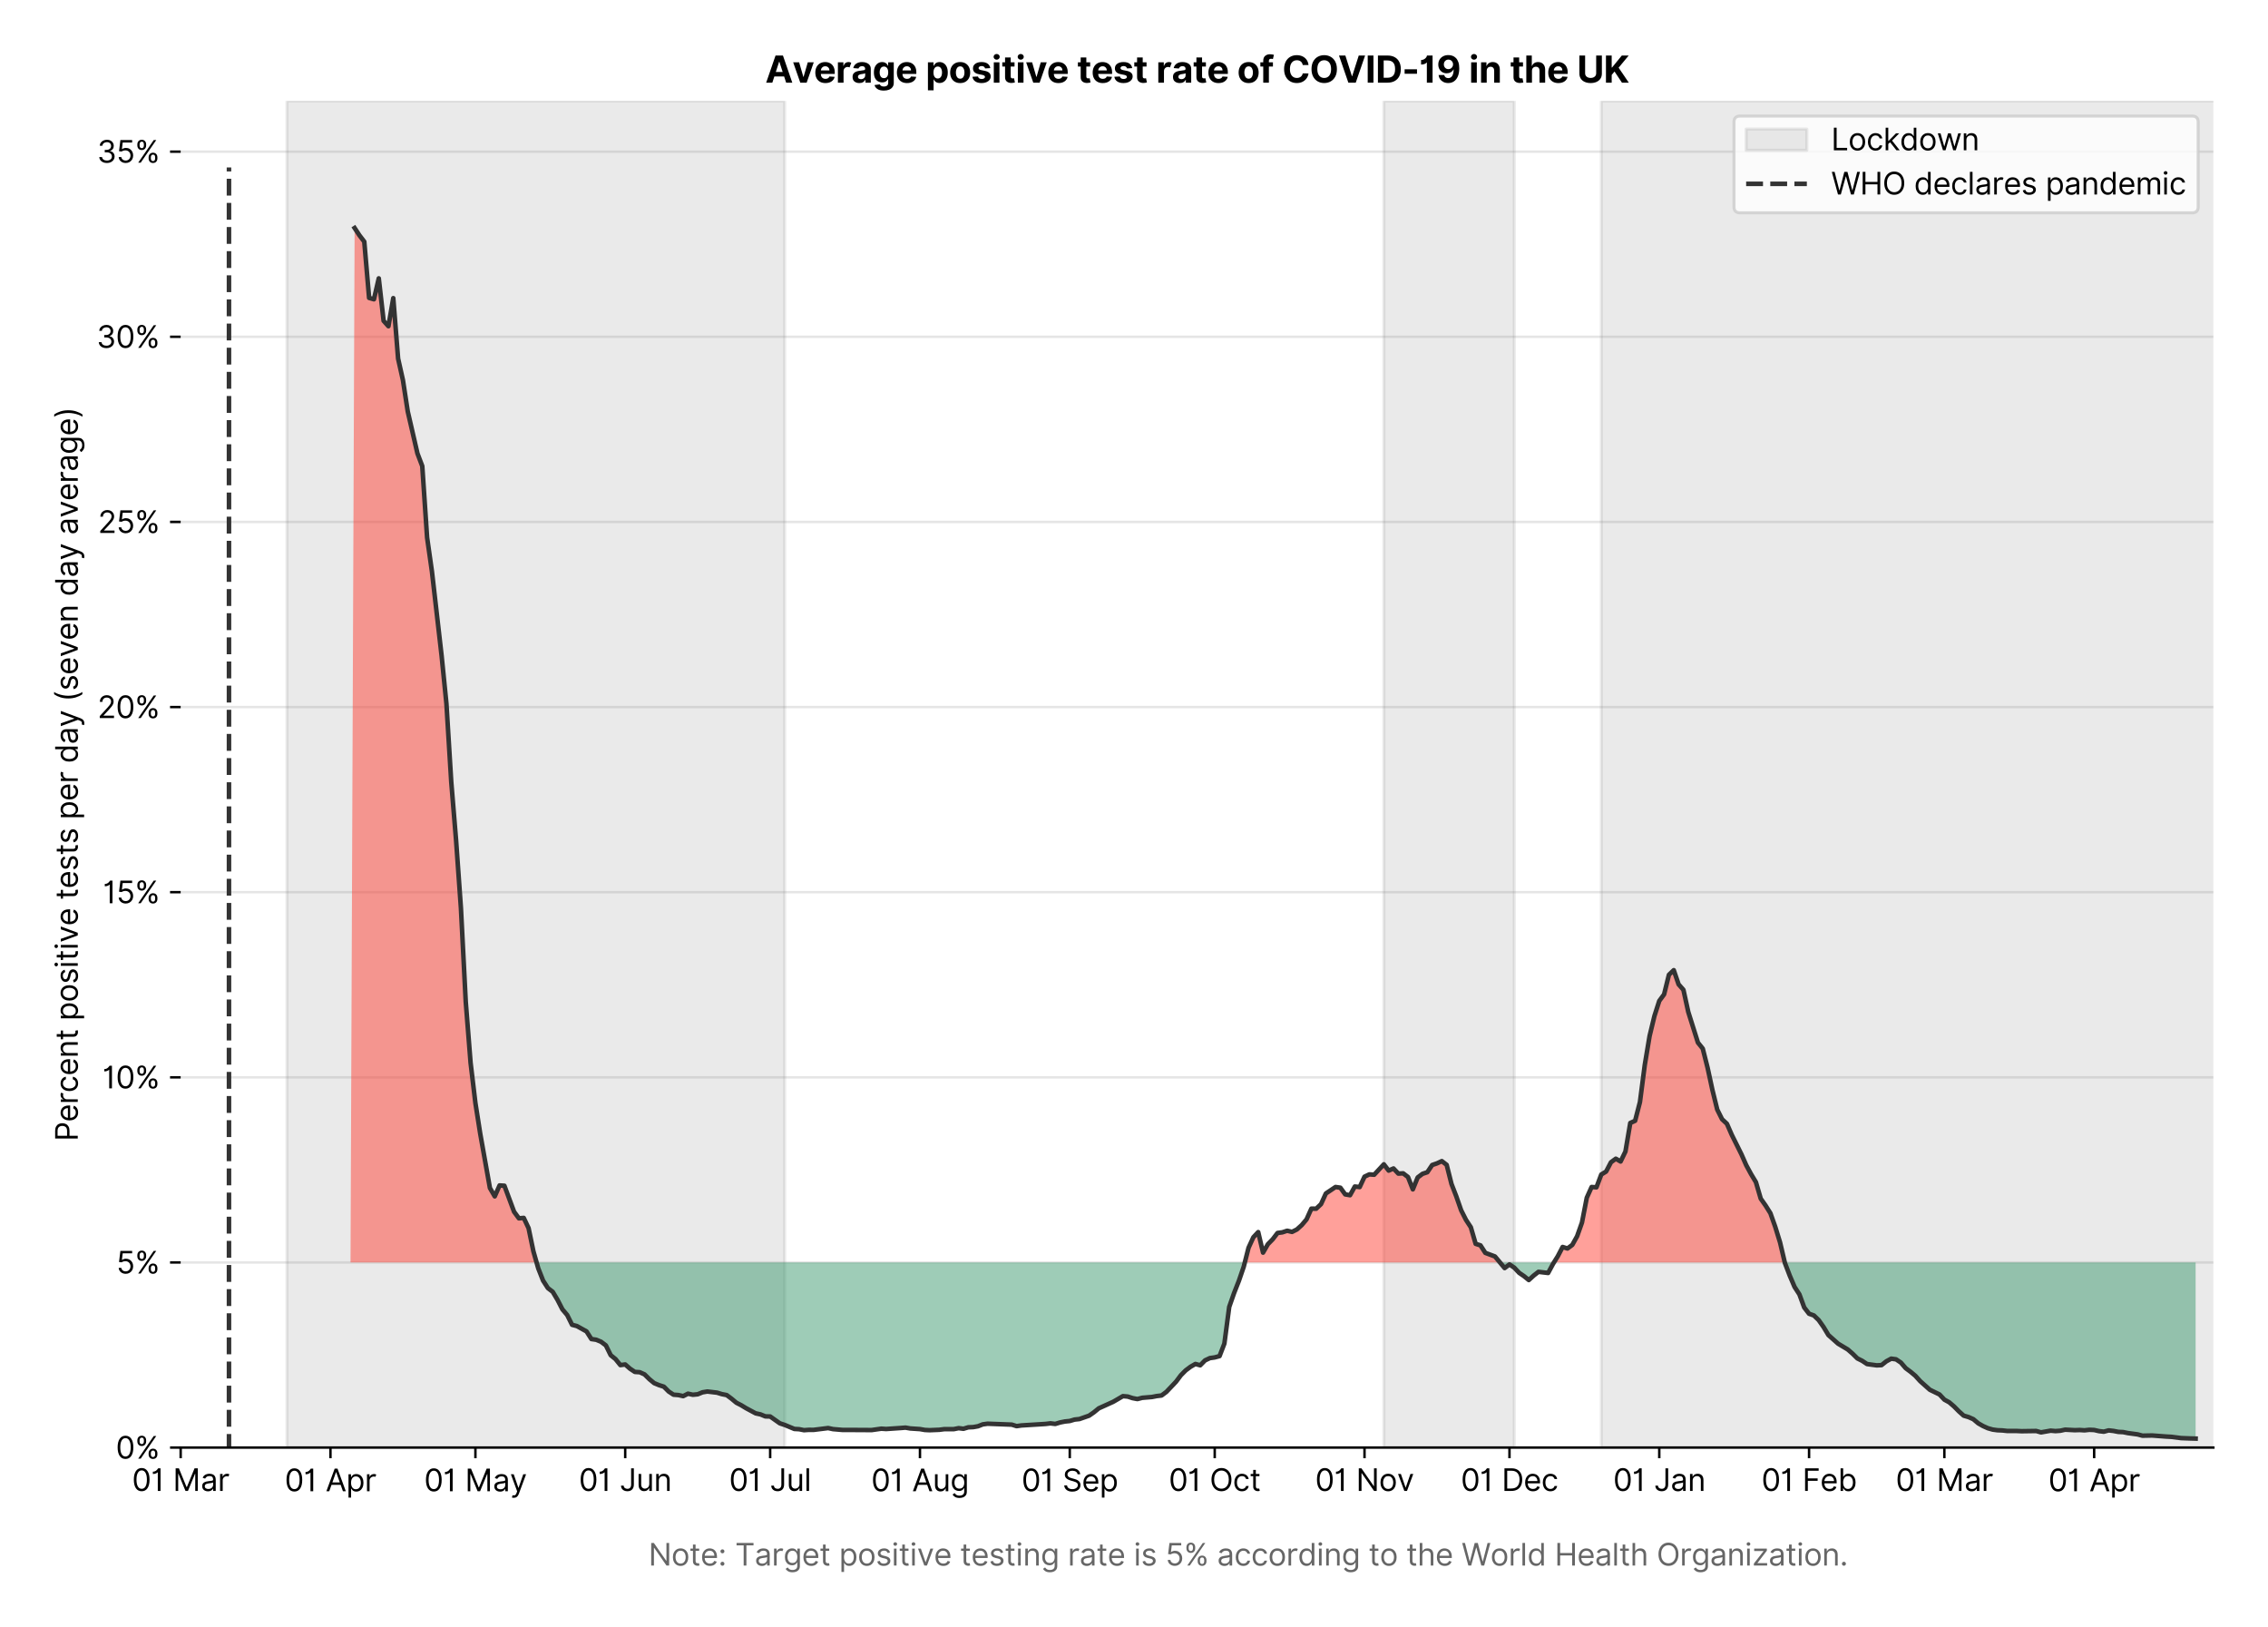 <?xml version="1.0" encoding="utf-8" standalone="no"?>
<!DOCTYPE svg PUBLIC "-//W3C//DTD SVG 1.1//EN"
  "http://www.w3.org/Graphics/SVG/1.1/DTD/svg11.dtd">
<svg version="1.1" viewBox="0 0 747.112 535.754" xmlns="http://www.w3.org/2000/svg" xmlns:xlink="http://www.w3.org/1999/xlink">
 <defs>
  <style type="text/css">*{stroke-linecap:butt;stroke-linejoin:round;}</style>
 </defs>
 <g id="figure_1">
  <g id="patch_1">
   <path d="M 0 535.754 
L 747.112 535.754 
L 747.112 0 
L 0 0 
z
" style="fill:#ffffff;"/>
  </g>
  <g id="axes_1">
   <g id="patch_2">
    <path d="M 59.513 476.745 
L 729.112 476.745 
L 729.112 33.225 
L 59.513 33.225 
z
" style="fill:#ffffff;"/>
   </g>
   <g id="matplotlib.axis_1">
    <g id="xtick_1">
     <g id="line2d_1">
      <defs>
       <path d="M 0 0 
L 0 3.5 
" id="m05e324c6b6" style="stroke:#000000;stroke-width:0.8;"/>
      </defs>
      <g>
       <use style="stroke:#000000;stroke-width:0.8;" x="59.513" xlink:href="#m05e324c6b6" y="476.745"/>
      </g>
     </g>
     <g id="text_1">
      <!-- 01 Mar -->
      <g transform="translate(43.476 491.018)scale(0.1 -0.1)">
       <defs>
        <path d="M 2000 -64 
Q 1230 -64 806 561 
Q 382 1186 382 2327 
Q 382 3459 809 4088 
Q 1236 4718 2000 4718 
Q 2764 4718 3191 4088 
Q 3618 3459 3618 2327 
Q 3618 1186 3194 561 
Q 2771 -64 2000 -64 
z
M 2000 436 
Q 2509 436 2791 927 
Q 3073 1418 3073 2327 
Q 3073 3234 2789 3730 
Q 2505 4227 2000 4227 
Q 1496 4227 1211 3730 
Q 927 3234 927 2327 
Q 927 1418 1210 927 
Q 1493 436 2000 436 
z
" id="Inter-Regular-30" transform="scale(0.016)"/>
        <path d="M 1973 4655 
L 1973 0 
L 1409 0 
L 1409 3836 
L 1373 3836 
Q 1341 3773 1209 3692 
Q 1077 3611 868 3551 
Q 659 3491 391 3491 
L 391 3964 
Q 661 3964 859 4061 
Q 1057 4159 1190 4291 
Q 1323 4423 1392 4529 
Q 1461 4636 1473 4655 
L 1973 4655 
z
" id="Inter-Regular-31" transform="scale(0.016)"/>
        <path id="Inter-Regular-20" transform="scale(0.016)"/>
        <path d="M 564 4655 
L 1236 4655 
L 2818 791 
L 2873 791 
L 4455 4655 
L 5127 4655 
L 5127 0 
L 4600 0 
L 4600 3536 
L 4555 3536 
L 3100 0 
L 2591 0 
L 1136 3536 
L 1091 3536 
L 1091 0 
L 564 0 
L 564 4655 
z
" id="Inter-Regular-4d" transform="scale(0.016)"/>
        <path d="M 1518 -82 
Q 1186 -82 916 44 
Q 646 170 486 410 
Q 327 650 327 991 
Q 327 1291 445 1478 
Q 564 1666 761 1773 
Q 959 1880 1199 1933 
Q 1439 1986 1682 2018 
Q 2000 2059 2199 2080 
Q 2398 2102 2490 2154 
Q 2582 2207 2582 2336 
L 2582 2355 
Q 2582 2691 2399 2877 
Q 2216 3064 1846 3064 
Q 1461 3064 1243 2895 
Q 1025 2727 936 2536 
L 427 2718 
Q 564 3036 792 3214 
Q 1021 3393 1292 3464 
Q 1564 3536 1827 3536 
Q 1996 3536 2215 3496 
Q 2434 3457 2640 3334 
Q 2846 3211 2982 2963 
Q 3118 2716 3118 2300 
L 3118 0 
L 2582 0 
L 2582 473 
L 2555 473 
Q 2500 359 2373 229 
Q 2246 100 2034 9 
Q 1823 -82 1518 -82 
z
M 1600 400 
Q 1918 400 2137 525 
Q 2357 650 2469 847 
Q 2582 1045 2582 1264 
L 2582 1755 
Q 2548 1714 2433 1681 
Q 2318 1648 2169 1624 
Q 2021 1600 1881 1583 
Q 1741 1566 1655 1555 
Q 1446 1527 1265 1467 
Q 1084 1407 974 1287 
Q 864 1168 864 964 
Q 864 684 1072 542 
Q 1280 400 1600 400 
z
" id="Inter-Regular-61" transform="scale(0.016)"/>
        <path d="M 491 0 
L 491 3491 
L 1009 3491 
L 1009 2964 
L 1046 2964 
Q 1139 3223 1389 3384 
Q 1639 3545 1955 3545 
Q 2100 3545 2209 3511 
Q 2318 3477 2400 3418 
L 2218 2964 
Q 2161 2993 2085 3010 
Q 2009 3027 1909 3027 
Q 1527 3027 1277 2794 
Q 1027 2561 1027 2209 
L 1027 0 
L 491 0 
z
" id="Inter-Regular-72" transform="scale(0.016)"/>
       </defs>
       <use xlink:href="#Inter-Regular-30"/>
       <use x="62.5" xlink:href="#Inter-Regular-31"/>
       <use x="106.676" xlink:href="#Inter-Regular-20"/>
       <use x="134.801" xlink:href="#Inter-Regular-4d"/>
       <use x="225.994" xlink:href="#Inter-Regular-61"/>
       <use x="282.386" xlink:href="#Inter-Regular-72"/>
      </g>
     </g>
    </g>
    <g id="xtick_2">
     <g id="line2d_2">
      <g>
       <use style="stroke:#000000;stroke-width:0.8;" x="108.857" xlink:href="#m05e324c6b6" y="476.745"/>
      </g>
     </g>
     <g id="text_2">
      <!-- 01 Apr -->
      <g transform="translate(93.771 491.117)scale(0.1 -0.1)">
       <defs>
        <path d="M 755 0 
L 164 0 
L 1873 4655 
L 2455 4655 
L 4164 0 
L 3573 0 
L 3105 1318 
L 1223 1318 
L 755 0 
z
M 1400 1818 
L 2927 1818 
L 2182 3918 
L 2146 3918 
L 1400 1818 
z
" id="Inter-Regular-41" transform="scale(0.016)"/>
        <path d="M 491 -1309 
L 491 3491 
L 1009 3491 
L 1009 2936 
L 1073 2936 
Q 1132 3027 1237 3169 
Q 1343 3311 1542 3423 
Q 1741 3536 2082 3536 
Q 2523 3536 2859 3315 
Q 3196 3095 3384 2690 
Q 3573 2286 3573 1736 
Q 3573 1182 3384 776 
Q 3196 370 2861 148 
Q 2527 -73 2091 -73 
Q 1755 -73 1552 39 
Q 1350 152 1241 296 
Q 1132 441 1073 536 
L 1027 536 
L 1027 -1309 
L 491 -1309 
z
M 1018 1745 
Q 1018 1152 1276 780 
Q 1534 409 2018 409 
Q 2355 409 2581 587 
Q 2807 766 2921 1069 
Q 3036 1373 3036 1745 
Q 3036 2114 2923 2410 
Q 2811 2707 2585 2881 
Q 2359 3055 2018 3055 
Q 1527 3055 1272 2693 
Q 1018 2332 1018 1745 
z
" id="Inter-Regular-70" transform="scale(0.016)"/>
       </defs>
       <use xlink:href="#Inter-Regular-30"/>
       <use x="62.5" xlink:href="#Inter-Regular-31"/>
       <use x="106.676" xlink:href="#Inter-Regular-20"/>
       <use x="134.801" xlink:href="#Inter-Regular-41"/>
       <use x="202.415" xlink:href="#Inter-Regular-70"/>
       <use x="263.352" xlink:href="#Inter-Regular-72"/>
      </g>
     </g>
    </g>
    <g id="xtick_3">
     <g id="line2d_3">
      <g>
       <use style="stroke:#000000;stroke-width:0.8;" x="156.609" xlink:href="#m05e324c6b6" y="476.745"/>
      </g>
     </g>
     <g id="text_3">
      <!-- 01 May -->
      <g transform="translate(139.706 491.117)scale(0.1 -0.1)">
       <defs>
        <path d="M 818 -1355 
Q 682 -1355 575 -1333 
Q 468 -1311 427 -1291 
L 564 -818 
Q 857 -893 1053 -814 
Q 1250 -736 1391 -345 
L 1509 -18 
L 218 3491 
L 800 3491 
L 1764 709 
L 1800 709 
L 2764 3491 
L 3346 3491 
L 1846 -564 
Q 1550 -1355 818 -1355 
z
" id="Inter-Regular-79" transform="scale(0.016)"/>
       </defs>
       <use xlink:href="#Inter-Regular-30"/>
       <use x="62.5" xlink:href="#Inter-Regular-31"/>
       <use x="106.676" xlink:href="#Inter-Regular-20"/>
       <use x="134.801" xlink:href="#Inter-Regular-4d"/>
       <use x="225.994" xlink:href="#Inter-Regular-61"/>
       <use x="282.386" xlink:href="#Inter-Regular-79"/>
      </g>
     </g>
    </g>
    <g id="xtick_4">
     <g id="line2d_4">
      <g>
       <use style="stroke:#000000;stroke-width:0.8;" x="205.953" xlink:href="#m05e324c6b6" y="476.745"/>
      </g>
     </g>
     <g id="text_4">
      <!-- 01 Jun -->
      <g transform="translate(190.669 491.018)scale(0.1 -0.1)">
       <defs>
        <path d="M 2346 4655 
L 2909 4655 
L 2909 1327 
Q 2909 657 2549 296 
Q 2189 -64 1582 -64 
Q 1200 -64 902 76 
Q 605 216 434 475 
Q 264 734 264 1091 
L 818 1091 
Q 818 795 1034 615 
Q 1250 436 1582 436 
Q 1948 436 2147 664 
Q 2346 893 2346 1327 
L 2346 4655 
z
" id="Inter-Regular-4a" transform="scale(0.016)"/>
        <path d="M 2691 1427 
L 2691 3491 
L 3227 3491 
L 3227 0 
L 2691 0 
L 2691 591 
L 2655 591 
Q 2532 325 2273 140 
Q 2014 -45 1618 -45 
Q 1127 -45 809 280 
Q 491 605 491 1273 
L 491 3491 
L 1027 3491 
L 1027 1309 
Q 1027 927 1242 700 
Q 1457 473 1791 473 
Q 1991 473 2199 575 
Q 2407 677 2549 888 
Q 2691 1100 2691 1427 
z
" id="Inter-Regular-75" transform="scale(0.016)"/>
        <path d="M 1027 2100 
L 1027 0 
L 491 0 
L 491 3491 
L 1009 3491 
L 1009 2945 
L 1055 2945 
Q 1177 3211 1427 3373 
Q 1677 3536 2073 3536 
Q 2602 3536 2928 3211 
Q 3255 2886 3255 2218 
L 3255 0 
L 2718 0 
L 2718 2182 
Q 2718 2593 2504 2824 
Q 2291 3055 1918 3055 
Q 1534 3055 1280 2806 
Q 1027 2557 1027 2100 
z
" id="Inter-Regular-6e" transform="scale(0.016)"/>
       </defs>
       <use xlink:href="#Inter-Regular-30"/>
       <use x="62.5" xlink:href="#Inter-Regular-31"/>
       <use x="106.676" xlink:href="#Inter-Regular-20"/>
       <use x="134.801" xlink:href="#Inter-Regular-4a"/>
       <use x="189.063" xlink:href="#Inter-Regular-75"/>
       <use x="247.159" xlink:href="#Inter-Regular-6e"/>
      </g>
     </g>
    </g>
    <g id="xtick_5">
     <g id="line2d_5">
      <g>
       <use style="stroke:#000000;stroke-width:0.8;" x="253.705" xlink:href="#m05e324c6b6" y="476.745"/>
      </g>
     </g>
     <g id="text_5">
      <!-- 01 Jul -->
      <g transform="translate(240.162 491.018)scale(0.1 -0.1)">
       <defs>
        <path d="M 1027 4655 
L 1027 0 
L 491 0 
L 491 4655 
L 1027 4655 
z
" id="Inter-Regular-6c" transform="scale(0.016)"/>
       </defs>
       <use xlink:href="#Inter-Regular-30"/>
       <use x="62.5" xlink:href="#Inter-Regular-31"/>
       <use x="106.676" xlink:href="#Inter-Regular-20"/>
       <use x="134.801" xlink:href="#Inter-Regular-4a"/>
       <use x="189.063" xlink:href="#Inter-Regular-75"/>
       <use x="247.159" xlink:href="#Inter-Regular-6c"/>
      </g>
     </g>
    </g>
    <g id="xtick_6">
     <g id="line2d_6">
      <g>
       <use style="stroke:#000000;stroke-width:0.8;" x="303.05" xlink:href="#m05e324c6b6" y="476.745"/>
      </g>
     </g>
     <g id="text_6">
      <!-- 01 Aug -->
      <g transform="translate(286.978 491.117)scale(0.1 -0.1)">
       <defs>
        <path d="M 1900 -1382 
Q 1316 -1382 976 -1169 
Q 636 -957 473 -682 
L 900 -382 
Q 973 -477 1084 -601 
Q 1196 -725 1390 -817 
Q 1584 -909 1900 -909 
Q 2323 -909 2598 -704 
Q 2873 -500 2873 -64 
L 2873 645 
L 2827 645 
Q 2768 550 2660 410 
Q 2552 270 2351 162 
Q 2150 55 1809 55 
Q 1386 55 1051 255 
Q 716 455 521 836 
Q 327 1218 327 1764 
Q 327 2300 516 2699 
Q 705 3098 1041 3317 
Q 1377 3536 1818 3536 
Q 2159 3536 2360 3423 
Q 2561 3311 2669 3169 
Q 2777 3027 2836 2936 
L 2891 2936 
L 2891 3491 
L 3409 3491 
L 3409 -100 
Q 3409 -550 3205 -833 
Q 3002 -1116 2660 -1249 
Q 2318 -1382 1900 -1382 
z
M 1882 536 
Q 2366 536 2624 864 
Q 2882 1193 2882 1773 
Q 2882 2339 2627 2697 
Q 2373 3055 1882 3055 
Q 1541 3055 1315 2882 
Q 1089 2709 976 2418 
Q 864 2127 864 1773 
Q 864 1227 1120 881 
Q 1377 536 1882 536 
z
" id="Inter-Regular-67" transform="scale(0.016)"/>
       </defs>
       <use xlink:href="#Inter-Regular-30"/>
       <use x="62.5" xlink:href="#Inter-Regular-31"/>
       <use x="106.676" xlink:href="#Inter-Regular-20"/>
       <use x="134.801" xlink:href="#Inter-Regular-41"/>
       <use x="202.415" xlink:href="#Inter-Regular-75"/>
       <use x="260.511" xlink:href="#Inter-Regular-67"/>
      </g>
     </g>
    </g>
    <g id="xtick_7">
     <g id="line2d_7">
      <g>
       <use style="stroke:#000000;stroke-width:0.8;" x="352.394" xlink:href="#m05e324c6b6" y="476.745"/>
      </g>
     </g>
     <g id="text_7">
      <!-- 01 Sep -->
      <g transform="translate(336.506 491.117)scale(0.1 -0.1)">
       <defs>
        <path d="M 3109 3491 
Q 3068 3836 2777 4027 
Q 2486 4218 2064 4218 
Q 1600 4218 1318 3999 
Q 1036 3780 1036 3445 
Q 1036 3195 1189 3042 
Q 1343 2889 1553 2803 
Q 1764 2718 1936 2673 
L 2409 2545 
Q 2591 2498 2815 2414 
Q 3039 2330 3244 2185 
Q 3450 2041 3584 1816 
Q 3718 1591 3718 1264 
Q 3718 886 3521 581 
Q 3325 277 2949 97 
Q 2573 -82 2036 -82 
Q 1286 -82 845 272 
Q 405 627 364 1200 
L 946 1200 
Q 968 936 1124 764 
Q 1280 593 1519 510 
Q 1759 427 2036 427 
Q 2359 427 2616 533 
Q 2873 639 3023 828 
Q 3173 1018 3173 1273 
Q 3173 1505 3043 1650 
Q 2914 1795 2702 1886 
Q 2491 1977 2246 2045 
L 1673 2209 
Q 1127 2366 809 2657 
Q 491 2948 491 3418 
Q 491 3809 703 4101 
Q 916 4393 1276 4555 
Q 1636 4718 2082 4718 
Q 2532 4718 2882 4558 
Q 3232 4398 3437 4120 
Q 3643 3843 3655 3491 
L 3109 3491 
z
" id="Inter-Regular-53" transform="scale(0.016)"/>
        <path d="M 1955 -73 
Q 1450 -73 1085 151 
Q 721 375 524 778 
Q 327 1182 327 1718 
Q 327 2255 524 2665 
Q 721 3075 1074 3305 
Q 1427 3536 1900 3536 
Q 2173 3536 2439 3445 
Q 2705 3355 2923 3151 
Q 3141 2948 3270 2614 
Q 3400 2280 3400 1791 
L 3400 1564 
L 866 1564 
Q 884 1005 1183 707 
Q 1482 409 1955 409 
Q 2271 409 2498 545 
Q 2725 682 2827 955 
L 3346 809 
Q 3223 414 2854 170 
Q 2486 -73 1955 -73 
z
M 866 2027 
L 2855 2027 
Q 2855 2470 2595 2762 
Q 2336 3055 1900 3055 
Q 1593 3055 1368 2911 
Q 1143 2768 1013 2533 
Q 884 2298 866 2027 
z
" id="Inter-Regular-65" transform="scale(0.016)"/>
       </defs>
       <use xlink:href="#Inter-Regular-30"/>
       <use x="62.5" xlink:href="#Inter-Regular-31"/>
       <use x="106.676" xlink:href="#Inter-Regular-20"/>
       <use x="134.801" xlink:href="#Inter-Regular-53"/>
       <use x="198.58" xlink:href="#Inter-Regular-65"/>
       <use x="256.818" xlink:href="#Inter-Regular-70"/>
      </g>
     </g>
    </g>
    <g id="xtick_8">
     <g id="line2d_8">
      <g>
       <use style="stroke:#000000;stroke-width:0.8;" x="400.146" xlink:href="#m05e324c6b6" y="476.745"/>
      </g>
     </g>
     <g id="text_8">
      <!-- 01 Oct -->
      <g transform="translate(384.99 491.018)scale(0.1 -0.1)">
       <defs>
        <path d="M 4491 2327 
Q 4491 1591 4225 1054 
Q 3959 518 3495 227 
Q 3032 -64 2436 -64 
Q 1841 -64 1377 227 
Q 914 518 648 1054 
Q 382 1591 382 2327 
Q 382 3064 648 3600 
Q 914 4136 1377 4427 
Q 1841 4718 2436 4718 
Q 3032 4718 3495 4427 
Q 3959 4136 4225 3600 
Q 4491 3064 4491 2327 
z
M 3946 2327 
Q 3946 2932 3744 3348 
Q 3543 3764 3201 3977 
Q 2859 4191 2436 4191 
Q 2014 4191 1672 3977 
Q 1330 3764 1128 3348 
Q 927 2932 927 2327 
Q 927 1723 1128 1307 
Q 1330 891 1672 677 
Q 2014 464 2436 464 
Q 2859 464 3201 677 
Q 3543 891 3744 1307 
Q 3946 1723 3946 2327 
z
" id="Inter-Regular-4f" transform="scale(0.016)"/>
        <path d="M 1909 -73 
Q 1418 -73 1063 159 
Q 709 391 518 798 
Q 327 1205 327 1727 
Q 327 2259 524 2667 
Q 721 3075 1074 3305 
Q 1427 3536 1900 3536 
Q 2268 3536 2563 3400 
Q 2859 3264 3047 3018 
Q 3236 2773 3282 2445 
L 2746 2445 
Q 2684 2684 2474 2869 
Q 2264 3055 1909 3055 
Q 1439 3055 1151 2697 
Q 864 2339 864 1745 
Q 864 1139 1148 774 
Q 1432 409 1909 409 
Q 2223 409 2447 570 
Q 2671 732 2746 1018 
L 3282 1018 
Q 3236 709 3058 462 
Q 2880 216 2588 71 
Q 2296 -73 1909 -73 
z
" id="Inter-Regular-63" transform="scale(0.016)"/>
        <path d="M 2009 3491 
L 2009 3036 
L 1264 3036 
L 1264 1000 
Q 1264 773 1331 660 
Q 1398 548 1503 510 
Q 1609 473 1727 473 
Q 1816 473 1873 483 
Q 1930 493 1964 500 
L 2073 18 
Q 2018 -2 1920 -23 
Q 1823 -45 1673 -45 
Q 1446 -45 1228 52 
Q 1011 150 869 350 
Q 727 550 727 855 
L 727 3036 
L 200 3036 
L 200 3491 
L 727 3491 
L 727 4327 
L 1264 4327 
L 1264 3491 
L 2009 3491 
z
" id="Inter-Regular-74" transform="scale(0.016)"/>
       </defs>
       <use xlink:href="#Inter-Regular-30"/>
       <use x="62.5" xlink:href="#Inter-Regular-31"/>
       <use x="106.676" xlink:href="#Inter-Regular-20"/>
       <use x="134.801" xlink:href="#Inter-Regular-4f"/>
       <use x="210.938" xlink:href="#Inter-Regular-63"/>
       <use x="266.761" xlink:href="#Inter-Regular-74"/>
      </g>
     </g>
    </g>
    <g id="xtick_9">
     <g id="line2d_9">
      <g>
       <use style="stroke:#000000;stroke-width:0.8;" x="449.49" xlink:href="#m05e324c6b6" y="476.745"/>
      </g>
     </g>
     <g id="text_9">
      <!-- 01 Nov -->
      <g transform="translate(433.219 491.018)scale(0.1 -0.1)">
       <defs>
        <path d="M 4255 4655 
L 4255 0 
L 3709 0 
L 1173 3655 
L 1127 3655 
L 1127 0 
L 564 0 
L 564 4655 
L 1109 4655 
L 3655 991 
L 3700 991 
L 3700 4655 
L 4255 4655 
z
" id="Inter-Regular-4e" transform="scale(0.016)"/>
        <path d="M 1909 -73 
Q 1436 -73 1080 152 
Q 725 377 526 781 
Q 327 1186 327 1727 
Q 327 2273 526 2679 
Q 725 3086 1080 3311 
Q 1436 3536 1909 3536 
Q 2382 3536 2737 3311 
Q 3093 3086 3292 2679 
Q 3491 2273 3491 1727 
Q 3491 1186 3292 781 
Q 3093 377 2737 152 
Q 2382 -73 1909 -73 
z
M 1909 409 
Q 2268 409 2500 593 
Q 2732 777 2843 1077 
Q 2955 1377 2955 1727 
Q 2955 2077 2843 2379 
Q 2732 2682 2500 2868 
Q 2268 3055 1909 3055 
Q 1550 3055 1318 2868 
Q 1086 2682 975 2379 
Q 864 2077 864 1727 
Q 864 1377 975 1077 
Q 1086 777 1318 593 
Q 1550 409 1909 409 
z
" id="Inter-Regular-6f" transform="scale(0.016)"/>
        <path d="M 3346 3491 
L 2055 0 
L 1509 0 
L 218 3491 
L 800 3491 
L 1764 709 
L 1800 709 
L 2764 3491 
L 3346 3491 
z
" id="Inter-Regular-76" transform="scale(0.016)"/>
       </defs>
       <use xlink:href="#Inter-Regular-30"/>
       <use x="62.5" xlink:href="#Inter-Regular-31"/>
       <use x="106.676" xlink:href="#Inter-Regular-20"/>
       <use x="134.801" xlink:href="#Inter-Regular-4e"/>
       <use x="210.085" xlink:href="#Inter-Regular-6f"/>
       <use x="269.744" xlink:href="#Inter-Regular-76"/>
      </g>
     </g>
    </g>
    <g id="xtick_10">
     <g id="line2d_10">
      <g>
       <use style="stroke:#000000;stroke-width:0.8;" x="497.243" xlink:href="#m05e324c6b6" y="476.745"/>
      </g>
     </g>
     <g id="text_10">
      <!-- 01 Dec -->
      <g transform="translate(481.206 491.018)scale(0.1 -0.1)">
       <defs>
        <path d="M 2000 0 
L 564 0 
L 564 4655 
L 2064 4655 
Q 2741 4655 3223 4376 
Q 3705 4098 3961 3578 
Q 4218 3059 4218 2336 
Q 4218 1609 3959 1085 
Q 3700 561 3204 280 
Q 2709 0 2000 0 
z
M 1127 500 
L 1964 500 
Q 2830 500 3251 992 
Q 3673 1484 3673 2336 
Q 3673 3182 3259 3668 
Q 2846 4155 2027 4155 
L 1127 4155 
L 1127 500 
z
" id="Inter-Regular-44" transform="scale(0.016)"/>
       </defs>
       <use xlink:href="#Inter-Regular-30"/>
       <use x="62.5" xlink:href="#Inter-Regular-31"/>
       <use x="106.676" xlink:href="#Inter-Regular-20"/>
       <use x="134.801" xlink:href="#Inter-Regular-44"/>
       <use x="206.676" xlink:href="#Inter-Regular-65"/>
       <use x="264.915" xlink:href="#Inter-Regular-63"/>
      </g>
     </g>
    </g>
    <g id="xtick_11">
     <g id="line2d_11">
      <g>
       <use style="stroke:#000000;stroke-width:0.8;" x="546.587" xlink:href="#m05e324c6b6" y="476.745"/>
      </g>
     </g>
     <g id="text_11">
      <!-- 01 Jan -->
      <g transform="translate(531.388 491.018)scale(0.1 -0.1)">
       <use xlink:href="#Inter-Regular-30"/>
       <use x="62.5" xlink:href="#Inter-Regular-31"/>
       <use x="106.676" xlink:href="#Inter-Regular-20"/>
       <use x="134.801" xlink:href="#Inter-Regular-4a"/>
       <use x="189.063" xlink:href="#Inter-Regular-61"/>
       <use x="245.455" xlink:href="#Inter-Regular-6e"/>
      </g>
     </g>
    </g>
    <g id="xtick_12">
     <g id="line2d_12">
      <g>
       <use style="stroke:#000000;stroke-width:0.8;" x="595.931" xlink:href="#m05e324c6b6" y="476.745"/>
      </g>
     </g>
     <g id="text_12">
      <!-- 01 Feb -->
      <g transform="translate(580.242 491.018)scale(0.1 -0.1)">
       <defs>
        <path d="M 564 0 
L 564 4655 
L 3355 4655 
L 3355 4155 
L 1127 4155 
L 1127 2582 
L 3146 2582 
L 3146 2082 
L 1127 2082 
L 1127 0 
L 564 0 
z
" id="Inter-Regular-46" transform="scale(0.016)"/>
        <path d="M 564 0 
L 564 4655 
L 1100 4655 
L 1100 2936 
L 1146 2936 
Q 1205 3027 1310 3169 
Q 1416 3311 1615 3423 
Q 1814 3536 2155 3536 
Q 2596 3536 2932 3315 
Q 3268 3095 3457 2690 
Q 3646 2286 3646 1736 
Q 3646 1182 3457 776 
Q 3268 370 2934 148 
Q 2600 -73 2164 -73 
Q 1827 -73 1625 39 
Q 1423 152 1314 296 
Q 1205 441 1146 536 
L 1082 536 
L 1082 0 
L 564 0 
z
M 1091 1745 
Q 1091 1152 1349 780 
Q 1607 409 2091 409 
Q 2427 409 2653 587 
Q 2880 766 2994 1069 
Q 3109 1373 3109 1745 
Q 3109 2114 2996 2410 
Q 2884 2707 2658 2881 
Q 2432 3055 2091 3055 
Q 1600 3055 1345 2693 
Q 1091 2332 1091 1745 
z
" id="Inter-Regular-62" transform="scale(0.016)"/>
       </defs>
       <use xlink:href="#Inter-Regular-30"/>
       <use x="62.5" xlink:href="#Inter-Regular-31"/>
       <use x="106.676" xlink:href="#Inter-Regular-20"/>
       <use x="134.801" xlink:href="#Inter-Regular-46"/>
       <use x="193.466" xlink:href="#Inter-Regular-65"/>
       <use x="251.705" xlink:href="#Inter-Regular-62"/>
      </g>
     </g>
    </g>
    <g id="xtick_13">
     <g id="line2d_13">
      <g>
       <use style="stroke:#000000;stroke-width:0.8;" x="640.5" xlink:href="#m05e324c6b6" y="476.745"/>
      </g>
     </g>
     <g id="text_13">
      <!-- 01 Mar -->
      <g transform="translate(624.463 491.018)scale(0.1 -0.1)">
       <use xlink:href="#Inter-Regular-30"/>
       <use x="62.5" xlink:href="#Inter-Regular-31"/>
       <use x="106.676" xlink:href="#Inter-Regular-20"/>
       <use x="134.801" xlink:href="#Inter-Regular-4d"/>
       <use x="225.994" xlink:href="#Inter-Regular-61"/>
       <use x="282.386" xlink:href="#Inter-Regular-72"/>
      </g>
     </g>
    </g>
    <g id="xtick_14">
     <g id="line2d_14">
      <g>
       <use style="stroke:#000000;stroke-width:0.8;" x="689.844" xlink:href="#m05e324c6b6" y="476.745"/>
      </g>
     </g>
     <g id="text_14">
      <!-- 01 Apr -->
      <g transform="translate(674.759 491.117)scale(0.1 -0.1)">
       <use xlink:href="#Inter-Regular-30"/>
       <use x="62.5" xlink:href="#Inter-Regular-31"/>
       <use x="106.676" xlink:href="#Inter-Regular-20"/>
       <use x="134.801" xlink:href="#Inter-Regular-41"/>
       <use x="202.415" xlink:href="#Inter-Regular-70"/>
       <use x="263.352" xlink:href="#Inter-Regular-72"/>
      </g>
     </g>
    </g>
    <g id="text_15">
     <!--  -->
     <g style="fill:#666666;" transform="translate(394.312 504.55)scale(0.1 -0.1)"/>
     <!--             Note: Target positive testing rate is 5% according to the World Health Organization. -->
     <g style="fill:#666666;" transform="translate(179.866 515.595)scale(0.1 -0.1)">
      <defs>
       <path d="M 882 -36 
Q 714 -36 593 84 
Q 473 205 473 373 
Q 473 541 593 661 
Q 714 782 882 782 
Q 1050 782 1170 661 
Q 1291 541 1291 373 
Q 1291 205 1170 84 
Q 1050 -36 882 -36 
z
M 882 2524 
Q 714 2524 593 2644 
Q 473 2765 473 2933 
Q 473 3101 593 3221 
Q 714 3342 882 3342 
Q 1050 3342 1170 3221 
Q 1291 3101 1291 2933 
Q 1291 2765 1170 2644 
Q 1050 2524 882 2524 
z
" id="Inter-Regular-3a" transform="scale(0.016)"/>
       <path d="M 309 4155 
L 309 4655 
L 3800 4655 
L 3800 4155 
L 2336 4155 
L 2336 0 
L 1773 0 
L 1773 4155 
L 309 4155 
z
" id="Inter-Regular-54" transform="scale(0.016)"/>
       <path d="M 2964 2709 
L 2482 2573 
Q 2411 2755 2245 2914 
Q 2080 3073 1727 3073 
Q 1407 3073 1194 2926 
Q 982 2780 982 2555 
Q 982 2355 1127 2239 
Q 1273 2123 1582 2045 
L 2100 1918 
Q 3027 1691 3027 973 
Q 3027 673 2855 436 
Q 2684 200 2377 63 
Q 2071 -73 1664 -73 
Q 1130 -73 780 159 
Q 430 391 336 836 
L 846 964 
Q 989 400 1655 400 
Q 2030 400 2251 560 
Q 2473 720 2473 945 
Q 2473 1316 1955 1436 
L 1373 1573 
Q 893 1686 669 1926 
Q 446 2166 446 2527 
Q 446 2823 613 3050 
Q 780 3277 1069 3406 
Q 1359 3536 1727 3536 
Q 2246 3536 2542 3309 
Q 2839 3082 2964 2709 
z
" id="Inter-Regular-73" transform="scale(0.016)"/>
       <path d="M 491 0 
L 491 3491 
L 1027 3491 
L 1027 0 
L 491 0 
z
M 764 4073 
Q 607 4073 494 4179 
Q 382 4286 382 4436 
Q 382 4586 494 4693 
Q 607 4800 764 4800 
Q 921 4800 1033 4693 
Q 1146 4586 1146 4436 
Q 1146 4286 1033 4179 
Q 921 4073 764 4073 
z
" id="Inter-Regular-69" transform="scale(0.016)"/>
       <path d="M 1936 -64 
Q 1536 -64 1216 95 
Q 896 255 702 532 
Q 509 809 491 1164 
L 1036 1164 
Q 1068 848 1324 642 
Q 1580 436 1936 436 
Q 2223 436 2447 570 
Q 2671 705 2799 940 
Q 2927 1175 2927 1473 
Q 2927 1777 2794 2017 
Q 2661 2257 2429 2395 
Q 2198 2534 1900 2536 
Q 1686 2539 1461 2472 
Q 1236 2405 1091 2300 
L 564 2364 
L 846 4655 
L 3264 4655 
L 3264 4155 
L 1318 4155 
L 1155 2782 
L 1182 2782 
Q 1325 2895 1541 2970 
Q 1757 3045 1991 3045 
Q 2418 3045 2753 2842 
Q 3089 2639 3281 2286 
Q 3473 1934 3473 1482 
Q 3473 1036 3274 687 
Q 3075 339 2727 137 
Q 2380 -64 1936 -64 
z
" id="Inter-Regular-35" transform="scale(0.016)"/>
       <path d="M 2855 873 
L 2855 1118 
Q 2855 1373 2960 1585 
Q 3066 1798 3269 1926 
Q 3473 2055 3764 2055 
Q 4059 2055 4259 1926 
Q 4459 1798 4561 1585 
Q 4664 1373 4664 1118 
L 4664 873 
Q 4664 618 4560 405 
Q 4457 193 4256 64 
Q 4055 -64 3764 -64 
Q 3468 -64 3266 64 
Q 3064 193 2959 405 
Q 2855 618 2855 873 
z
M 536 3536 
L 536 3782 
Q 536 4036 642 4248 
Q 748 4461 951 4589 
Q 1155 4718 1446 4718 
Q 1741 4718 1941 4589 
Q 2141 4461 2243 4248 
Q 2346 4036 2346 3782 
L 2346 3536 
Q 2346 3282 2242 3069 
Q 2139 2857 1937 2728 
Q 1736 2600 1446 2600 
Q 1150 2600 948 2728 
Q 746 2857 641 3069 
Q 536 3282 536 3536 
z
M 709 0 
L 3909 4655 
L 4427 4655 
L 1227 0 
L 709 0 
z
M 3318 1118 
L 3318 873 
Q 3318 661 3418 494 
Q 3518 327 3764 327 
Q 4002 327 4101 494 
Q 4200 661 4200 873 
L 4200 1118 
Q 4200 1330 4104 1497 
Q 4009 1664 3764 1664 
Q 3525 1664 3421 1497 
Q 3318 1330 3318 1118 
z
M 1000 3782 
L 1000 3536 
Q 1000 3325 1100 3158 
Q 1200 2991 1446 2991 
Q 1684 2991 1783 3158 
Q 1882 3325 1882 3536 
L 1882 3782 
Q 1882 3993 1786 4160 
Q 1691 4327 1446 4327 
Q 1207 4327 1103 4160 
Q 1000 3993 1000 3782 
z
" id="Inter-Regular-25" transform="scale(0.016)"/>
       <path d="M 1809 -73 
Q 1373 -73 1039 148 
Q 705 370 516 776 
Q 327 1182 327 1736 
Q 327 2286 516 2690 
Q 705 3095 1041 3315 
Q 1377 3536 1818 3536 
Q 2159 3536 2358 3423 
Q 2557 3311 2662 3169 
Q 2768 3027 2827 2936 
L 2873 2936 
L 2873 4655 
L 3409 4655 
L 3409 0 
L 2891 0 
L 2891 536 
L 2827 536 
Q 2768 441 2659 296 
Q 2550 152 2348 39 
Q 2146 -73 1809 -73 
z
M 1882 409 
Q 2366 409 2624 780 
Q 2882 1152 2882 1745 
Q 2882 2332 2627 2693 
Q 2373 3055 1882 3055 
Q 1541 3055 1315 2881 
Q 1089 2707 976 2410 
Q 864 2114 864 1745 
Q 864 1373 978 1069 
Q 1093 766 1319 587 
Q 1546 409 1882 409 
z
" id="Inter-Regular-64" transform="scale(0.016)"/>
       <path d="M 1027 2100 
L 1027 0 
L 491 0 
L 491 4655 
L 1027 4655 
L 1027 2945 
L 1073 2945 
Q 1196 3216 1442 3376 
Q 1689 3536 2100 3536 
Q 2636 3536 2963 3213 
Q 3291 2891 3291 2218 
L 3291 0 
L 2755 0 
L 2755 2182 
Q 2755 2598 2540 2826 
Q 2325 3055 1946 3055 
Q 1548 3055 1287 2806 
Q 1027 2557 1027 2100 
z
" id="Inter-Regular-68" transform="scale(0.016)"/>
       <path d="M 1409 0 
L 136 4655 
L 709 4655 
L 1682 864 
L 1727 864 
L 2718 4655 
L 3355 4655 
L 4346 864 
L 4391 864 
L 5364 4655 
L 5936 4655 
L 4664 0 
L 4082 0 
L 3055 3709 
L 3018 3709 
L 1991 0 
L 1409 0 
z
" id="Inter-Regular-57" transform="scale(0.016)"/>
       <path d="M 564 0 
L 564 4655 
L 1127 4655 
L 1127 2582 
L 3609 2582 
L 3609 4655 
L 4173 4655 
L 4173 0 
L 3609 0 
L 3609 2082 
L 1127 2082 
L 1127 0 
L 564 0 
z
" id="Inter-Regular-48" transform="scale(0.016)"/>
       <path d="M 391 0 
L 391 409 
L 2373 2955 
L 2373 2991 
L 455 2991 
L 455 3491 
L 3064 3491 
L 3064 3064 
L 1136 536 
L 1136 500 
L 3127 500 
L 3127 0 
L 391 0 
z
" id="Inter-Regular-7a" transform="scale(0.016)"/>
       <path d="M 882 -36 
Q 714 -36 593 84 
Q 473 205 473 373 
Q 473 541 593 661 
Q 714 782 882 782 
Q 1050 782 1170 661 
Q 1291 541 1291 373 
Q 1291 205 1170 84 
Q 1050 -36 882 -36 
z
" id="Inter-Regular-2e" transform="scale(0.016)"/>
      </defs>
      <use xlink:href="#Inter-Regular-20"/>
      <use x="28.125" xlink:href="#Inter-Regular-20"/>
      <use x="56.25" xlink:href="#Inter-Regular-20"/>
      <use x="84.375" xlink:href="#Inter-Regular-20"/>
      <use x="112.5" xlink:href="#Inter-Regular-20"/>
      <use x="140.625" xlink:href="#Inter-Regular-20"/>
      <use x="168.75" xlink:href="#Inter-Regular-20"/>
      <use x="196.875" xlink:href="#Inter-Regular-20"/>
      <use x="225" xlink:href="#Inter-Regular-20"/>
      <use x="253.125" xlink:href="#Inter-Regular-20"/>
      <use x="281.25" xlink:href="#Inter-Regular-20"/>
      <use x="309.375" xlink:href="#Inter-Regular-20"/>
      <use x="337.5" xlink:href="#Inter-Regular-4e"/>
      <use x="412.784" xlink:href="#Inter-Regular-6f"/>
      <use x="472.443" xlink:href="#Inter-Regular-74"/>
      <use x="508.807" xlink:href="#Inter-Regular-65"/>
      <use x="567.046" xlink:href="#Inter-Regular-3a"/>
      <use x="594.602" xlink:href="#Inter-Regular-20"/>
      <use x="622.727" xlink:href="#Inter-Regular-54"/>
      <use x="686.932" xlink:href="#Inter-Regular-61"/>
      <use x="743.324" xlink:href="#Inter-Regular-72"/>
      <use x="781.676" xlink:href="#Inter-Regular-67"/>
      <use x="842.614" xlink:href="#Inter-Regular-65"/>
      <use x="900.852" xlink:href="#Inter-Regular-74"/>
      <use x="937.216" xlink:href="#Inter-Regular-20"/>
      <use x="965.341" xlink:href="#Inter-Regular-70"/>
      <use x="1026.279" xlink:href="#Inter-Regular-6f"/>
      <use x="1085.938" xlink:href="#Inter-Regular-73"/>
      <use x="1138.21" xlink:href="#Inter-Regular-69"/>
      <use x="1161.932" xlink:href="#Inter-Regular-74"/>
      <use x="1198.296" xlink:href="#Inter-Regular-69"/>
      <use x="1222.017" xlink:href="#Inter-Regular-76"/>
      <use x="1277.699" xlink:href="#Inter-Regular-65"/>
      <use x="1335.938" xlink:href="#Inter-Regular-20"/>
      <use x="1364.063" xlink:href="#Inter-Regular-74"/>
      <use x="1400.426" xlink:href="#Inter-Regular-65"/>
      <use x="1458.665" xlink:href="#Inter-Regular-73"/>
      <use x="1510.938" xlink:href="#Inter-Regular-74"/>
      <use x="1547.301" xlink:href="#Inter-Regular-69"/>
      <use x="1571.023" xlink:href="#Inter-Regular-6e"/>
      <use x="1629.546" xlink:href="#Inter-Regular-67"/>
      <use x="1690.483" xlink:href="#Inter-Regular-20"/>
      <use x="1718.608" xlink:href="#Inter-Regular-72"/>
      <use x="1756.96" xlink:href="#Inter-Regular-61"/>
      <use x="1813.353" xlink:href="#Inter-Regular-74"/>
      <use x="1849.716" xlink:href="#Inter-Regular-65"/>
      <use x="1907.955" xlink:href="#Inter-Regular-20"/>
      <use x="1936.08" xlink:href="#Inter-Regular-69"/>
      <use x="1959.801" xlink:href="#Inter-Regular-73"/>
      <use x="2012.074" xlink:href="#Inter-Regular-20"/>
      <use x="2040.199" xlink:href="#Inter-Regular-35"/>
      <use x="2100.995" xlink:href="#Inter-Regular-25"/>
      <use x="2182.245" xlink:href="#Inter-Regular-20"/>
      <use x="2210.37" xlink:href="#Inter-Regular-61"/>
      <use x="2266.762" xlink:href="#Inter-Regular-63"/>
      <use x="2322.586" xlink:href="#Inter-Regular-63"/>
      <use x="2378.409" xlink:href="#Inter-Regular-6f"/>
      <use x="2438.069" xlink:href="#Inter-Regular-72"/>
      <use x="2476.421" xlink:href="#Inter-Regular-64"/>
      <use x="2538.495" xlink:href="#Inter-Regular-69"/>
      <use x="2562.216" xlink:href="#Inter-Regular-6e"/>
      <use x="2620.739" xlink:href="#Inter-Regular-67"/>
      <use x="2681.677" xlink:href="#Inter-Regular-20"/>
      <use x="2709.802" xlink:href="#Inter-Regular-74"/>
      <use x="2746.165" xlink:href="#Inter-Regular-6f"/>
      <use x="2805.824" xlink:href="#Inter-Regular-20"/>
      <use x="2833.949" xlink:href="#Inter-Regular-74"/>
      <use x="2870.313" xlink:href="#Inter-Regular-68"/>
      <use x="2929.404" xlink:href="#Inter-Regular-65"/>
      <use x="2987.643" xlink:href="#Inter-Regular-20"/>
      <use x="3015.768" xlink:href="#Inter-Regular-57"/>
      <use x="3110.654" xlink:href="#Inter-Regular-6f"/>
      <use x="3170.313" xlink:href="#Inter-Regular-72"/>
      <use x="3208.665" xlink:href="#Inter-Regular-6c"/>
      <use x="3232.387" xlink:href="#Inter-Regular-64"/>
      <use x="3294.461" xlink:href="#Inter-Regular-20"/>
      <use x="3322.586" xlink:href="#Inter-Regular-48"/>
      <use x="3396.591" xlink:href="#Inter-Regular-65"/>
      <use x="3454.83" xlink:href="#Inter-Regular-61"/>
      <use x="3511.222" xlink:href="#Inter-Regular-6c"/>
      <use x="3534.944" xlink:href="#Inter-Regular-74"/>
      <use x="3571.307" xlink:href="#Inter-Regular-68"/>
      <use x="3630.398" xlink:href="#Inter-Regular-20"/>
      <use x="3658.523" xlink:href="#Inter-Regular-4f"/>
      <use x="3734.66" xlink:href="#Inter-Regular-72"/>
      <use x="3773.012" xlink:href="#Inter-Regular-67"/>
      <use x="3833.949" xlink:href="#Inter-Regular-61"/>
      <use x="3890.342" xlink:href="#Inter-Regular-6e"/>
      <use x="3948.864" xlink:href="#Inter-Regular-69"/>
      <use x="3972.586" xlink:href="#Inter-Regular-7a"/>
      <use x="4026.705" xlink:href="#Inter-Regular-61"/>
      <use x="4083.097" xlink:href="#Inter-Regular-74"/>
      <use x="4119.461" xlink:href="#Inter-Regular-69"/>
      <use x="4143.182" xlink:href="#Inter-Regular-6f"/>
      <use x="4202.842" xlink:href="#Inter-Regular-6e"/>
      <use x="4261.364" xlink:href="#Inter-Regular-2e"/>
     </g>
    </g>
   </g>
   <g id="matplotlib.axis_2">
    <g id="ytick_1">
     <g id="line2d_15">
      <path clip-path="url(#p9aa0b671d4)" d="M 59.513 476.745 
L 729.112 476.745 
" style="fill:none;stroke:#e5e5e5;stroke-linecap:square;stroke-width:0.8;"/>
     </g>
     <g id="line2d_16">
      <defs>
       <path d="M 0 0 
L -3.5 0 
" id="m17b22cd18e" style="stroke:#000000;stroke-width:0.8;"/>
      </defs>
      <g>
       <use style="stroke:#000000;stroke-width:0.8;" x="59.513" xlink:href="#m17b22cd18e" y="476.745"/>
      </g>
     </g>
     <g id="text_16">
      <!-- 0% -->
      <g transform="translate(38.138 480.382)scale(0.1 -0.1)">
       <use xlink:href="#Inter-Regular-30"/>
       <use x="62.5" xlink:href="#Inter-Regular-25"/>
      </g>
     </g>
    </g>
    <g id="ytick_2">
     <g id="line2d_17">
      <path clip-path="url(#p9aa0b671d4)" d="M 59.513 415.773 
L 729.112 415.773 
" style="fill:none;stroke:#e5e5e5;stroke-linecap:square;stroke-width:0.8;"/>
     </g>
     <g id="line2d_18">
      <g>
       <use style="stroke:#000000;stroke-width:0.8;" x="59.513" xlink:href="#m17b22cd18e" y="415.773"/>
      </g>
     </g>
     <g id="text_17">
      <!-- 5% -->
      <g transform="translate(38.308 419.41)scale(0.1 -0.1)">
       <use xlink:href="#Inter-Regular-35"/>
       <use x="60.795" xlink:href="#Inter-Regular-25"/>
      </g>
     </g>
    </g>
    <g id="ytick_3">
     <g id="line2d_19">
      <path clip-path="url(#p9aa0b671d4)" d="M 59.513 354.801 
L 729.112 354.801 
" style="fill:none;stroke:#e5e5e5;stroke-linecap:square;stroke-width:0.8;"/>
     </g>
     <g id="line2d_20">
      <g>
       <use style="stroke:#000000;stroke-width:0.8;" x="59.513" xlink:href="#m17b22cd18e" y="354.801"/>
      </g>
     </g>
     <g id="text_18">
      <!-- 10% -->
      <g transform="translate(33.72 358.438)scale(0.1 -0.1)">
       <use xlink:href="#Inter-Regular-31"/>
       <use x="44.176" xlink:href="#Inter-Regular-30"/>
       <use x="106.676" xlink:href="#Inter-Regular-25"/>
      </g>
     </g>
    </g>
    <g id="ytick_4">
     <g id="line2d_21">
      <path clip-path="url(#p9aa0b671d4)" d="M 59.513 293.83 
L 729.112 293.83 
" style="fill:none;stroke:#e5e5e5;stroke-linecap:square;stroke-width:0.8;"/>
     </g>
     <g id="line2d_22">
      <g>
       <use style="stroke:#000000;stroke-width:0.8;" x="59.513" xlink:href="#m17b22cd18e" y="293.83"/>
      </g>
     </g>
     <g id="text_19">
      <!-- 15% -->
      <g transform="translate(33.891 297.466)scale(0.1 -0.1)">
       <use xlink:href="#Inter-Regular-31"/>
       <use x="44.176" xlink:href="#Inter-Regular-35"/>
       <use x="104.972" xlink:href="#Inter-Regular-25"/>
      </g>
     </g>
    </g>
    <g id="ytick_5">
     <g id="line2d_23">
      <path clip-path="url(#p9aa0b671d4)" d="M 59.513 232.858 
L 729.112 232.858 
" style="fill:none;stroke:#e5e5e5;stroke-linecap:square;stroke-width:0.8;"/>
     </g>
     <g id="line2d_24">
      <g>
       <use style="stroke:#000000;stroke-width:0.8;" x="59.513" xlink:href="#m17b22cd18e" y="232.858"/>
      </g>
     </g>
     <g id="text_20">
      <!-- 20% -->
      <g transform="translate(32.086 236.495)scale(0.1 -0.1)">
       <defs>
        <path d="M 482 0 
L 482 409 
L 2018 2091 
Q 2289 2386 2464 2605 
Q 2639 2825 2724 3019 
Q 2809 3214 2809 3427 
Q 2809 3795 2553 4011 
Q 2298 4227 1918 4227 
Q 1514 4227 1275 3985 
Q 1036 3743 1036 3345 
L 500 3345 
Q 500 3755 688 4064 
Q 877 4373 1203 4545 
Q 1530 4718 1936 4718 
Q 2346 4718 2661 4545 
Q 2977 4373 3156 4079 
Q 3336 3786 3336 3427 
Q 3336 3170 3244 2926 
Q 3152 2682 2926 2383 
Q 2700 2084 2300 1655 
L 1255 536 
L 1255 500 
L 3418 500 
L 3418 0 
L 482 0 
z
" id="Inter-Regular-32" transform="scale(0.016)"/>
       </defs>
       <use xlink:href="#Inter-Regular-32"/>
       <use x="60.511" xlink:href="#Inter-Regular-30"/>
       <use x="123.011" xlink:href="#Inter-Regular-25"/>
      </g>
     </g>
    </g>
    <g id="ytick_6">
     <g id="line2d_25">
      <path clip-path="url(#p9aa0b671d4)" d="M 59.513 171.886 
L 729.112 171.886 
" style="fill:none;stroke:#e5e5e5;stroke-linecap:square;stroke-width:0.8;"/>
     </g>
     <g id="line2d_26">
      <g>
       <use style="stroke:#000000;stroke-width:0.8;" x="59.513" xlink:href="#m17b22cd18e" y="171.886"/>
      </g>
     </g>
     <g id="text_21">
      <!-- 25% -->
      <g transform="translate(32.256 175.523)scale(0.1 -0.1)">
       <use xlink:href="#Inter-Regular-32"/>
       <use x="60.511" xlink:href="#Inter-Regular-35"/>
       <use x="121.307" xlink:href="#Inter-Regular-25"/>
      </g>
     </g>
    </g>
    <g id="ytick_7">
     <g id="line2d_27">
      <path clip-path="url(#p9aa0b671d4)" d="M 59.513 110.914 
L 729.112 110.914 
" style="fill:none;stroke:#e5e5e5;stroke-linecap:square;stroke-width:0.8;"/>
     </g>
     <g id="line2d_28">
      <g>
       <use style="stroke:#000000;stroke-width:0.8;" x="59.513" xlink:href="#m17b22cd18e" y="110.914"/>
      </g>
     </g>
     <g id="text_22">
      <!-- 30% -->
      <g transform="translate(31.773 114.551)scale(0.1 -0.1)">
       <defs>
        <path d="M 2055 -64 
Q 1605 -64 1253 90 
Q 902 245 696 521 
Q 491 798 473 1164 
L 1046 1164 
Q 1071 827 1356 631 
Q 1641 436 2046 436 
Q 2493 436 2783 664 
Q 3073 893 3073 1264 
Q 3073 1650 2787 1893 
Q 2502 2136 1973 2136 
L 1600 2136 
L 1600 2636 
L 1973 2636 
Q 2386 2636 2647 2856 
Q 2909 3077 2909 3445 
Q 2909 3798 2679 4012 
Q 2450 4227 2064 4227 
Q 1823 4227 1610 4139 
Q 1398 4052 1264 3887 
Q 1130 3723 1118 3491 
L 573 3491 
Q 586 3857 793 4133 
Q 1000 4409 1335 4563 
Q 1671 4718 2073 4718 
Q 2505 4718 2814 4544 
Q 3123 4370 3289 4086 
Q 3455 3802 3455 3473 
Q 3455 3080 3249 2802 
Q 3043 2525 2691 2418 
L 2691 2382 
Q 3132 2309 3379 2008 
Q 3627 1707 3627 1264 
Q 3627 884 3421 583 
Q 3216 282 2861 109 
Q 2507 -64 2055 -64 
z
" id="Inter-Regular-33" transform="scale(0.016)"/>
       </defs>
       <use xlink:href="#Inter-Regular-33"/>
       <use x="63.636" xlink:href="#Inter-Regular-30"/>
       <use x="126.136" xlink:href="#Inter-Regular-25"/>
      </g>
     </g>
    </g>
    <g id="ytick_8">
     <g id="line2d_29">
      <path clip-path="url(#p9aa0b671d4)" d="M 59.513 49.943 
L 729.112 49.943 
" style="fill:none;stroke:#e5e5e5;stroke-linecap:square;stroke-width:0.8;"/>
     </g>
     <g id="line2d_30">
      <g>
       <use style="stroke:#000000;stroke-width:0.8;" x="59.513" xlink:href="#m17b22cd18e" y="49.943"/>
      </g>
     </g>
     <g id="text_23">
      <!-- 35% -->
      <g transform="translate(31.944 53.579)scale(0.1 -0.1)">
       <use xlink:href="#Inter-Regular-33"/>
       <use x="63.636" xlink:href="#Inter-Regular-35"/>
       <use x="124.432" xlink:href="#Inter-Regular-25"/>
      </g>
     </g>
    </g>
    <g id="text_24">
     <!-- Percent positive tests per day (seven day average) -->
     <g transform="translate(25.614 375.861)rotate(-90)scale(0.1 -0.1)">
      <defs>
       <path d="M 564 0 
L 564 4655 
L 2136 4655 
Q 2684 4655 3033 4458 
Q 3382 4261 3550 3927 
Q 3718 3593 3718 3182 
Q 3718 2770 3551 2434 
Q 3384 2098 3036 1899 
Q 2689 1700 2146 1700 
L 1127 1700 
L 1127 0 
L 564 0 
z
M 1127 2200 
L 2127 2200 
Q 2689 2200 2926 2482 
Q 3164 2764 3164 3182 
Q 3164 3602 2925 3878 
Q 2686 4155 2118 4155 
L 1127 4155 
L 1127 2200 
z
" id="Inter-Regular-50" transform="scale(0.016)"/>
       <path d="M 682 1964 
Q 682 2823 906 3544 
Q 1130 4266 1546 4873 
L 2018 4873 
Q 1800 4573 1623 4095 
Q 1446 3618 1341 3061 
Q 1236 2505 1236 1964 
Q 1236 1423 1341 866 
Q 1446 309 1623 -168 
Q 1800 -645 2018 -945 
L 1546 -945 
Q 1130 -339 906 383 
Q 682 1105 682 1964 
z
" id="Inter-Regular-28" transform="scale(0.016)"/>
       <path d="M 1638 1940 
Q 1638 1081 1414 359 
Q 1191 -362 775 -969 
L 302 -969 
Q 520 -669 697 -191 
Q 875 286 979 842 
Q 1084 1399 1084 1940 
Q 1084 2481 979 3038 
Q 875 3595 697 4072 
Q 520 4549 302 4849 
L 775 4849 
Q 1191 4243 1414 3521 
Q 1638 2799 1638 1940 
z
" id="Inter-Regular-29" transform="scale(0.016)"/>
      </defs>
      <use xlink:href="#Inter-Regular-50"/>
      <use x="63.494" xlink:href="#Inter-Regular-65"/>
      <use x="121.733" xlink:href="#Inter-Regular-72"/>
      <use x="160.085" xlink:href="#Inter-Regular-63"/>
      <use x="215.909" xlink:href="#Inter-Regular-65"/>
      <use x="274.148" xlink:href="#Inter-Regular-6e"/>
      <use x="332.671" xlink:href="#Inter-Regular-74"/>
      <use x="369.034" xlink:href="#Inter-Regular-20"/>
      <use x="397.159" xlink:href="#Inter-Regular-70"/>
      <use x="458.097" xlink:href="#Inter-Regular-6f"/>
      <use x="517.756" xlink:href="#Inter-Regular-73"/>
      <use x="570.029" xlink:href="#Inter-Regular-69"/>
      <use x="593.75" xlink:href="#Inter-Regular-74"/>
      <use x="630.114" xlink:href="#Inter-Regular-69"/>
      <use x="653.835" xlink:href="#Inter-Regular-76"/>
      <use x="709.517" xlink:href="#Inter-Regular-65"/>
      <use x="767.756" xlink:href="#Inter-Regular-20"/>
      <use x="795.881" xlink:href="#Inter-Regular-74"/>
      <use x="832.244" xlink:href="#Inter-Regular-65"/>
      <use x="890.483" xlink:href="#Inter-Regular-73"/>
      <use x="942.756" xlink:href="#Inter-Regular-74"/>
      <use x="979.119" xlink:href="#Inter-Regular-73"/>
      <use x="1031.392" xlink:href="#Inter-Regular-20"/>
      <use x="1059.517" xlink:href="#Inter-Regular-70"/>
      <use x="1120.455" xlink:href="#Inter-Regular-65"/>
      <use x="1178.693" xlink:href="#Inter-Regular-72"/>
      <use x="1217.046" xlink:href="#Inter-Regular-20"/>
      <use x="1245.171" xlink:href="#Inter-Regular-64"/>
      <use x="1307.245" xlink:href="#Inter-Regular-61"/>
      <use x="1363.637" xlink:href="#Inter-Regular-79"/>
      <use x="1419.318" xlink:href="#Inter-Regular-20"/>
      <use x="1447.443" xlink:href="#Inter-Regular-28"/>
      <use x="1483.665" xlink:href="#Inter-Regular-73"/>
      <use x="1535.938" xlink:href="#Inter-Regular-65"/>
      <use x="1594.176" xlink:href="#Inter-Regular-76"/>
      <use x="1649.858" xlink:href="#Inter-Regular-65"/>
      <use x="1708.097" xlink:href="#Inter-Regular-6e"/>
      <use x="1766.62" xlink:href="#Inter-Regular-20"/>
      <use x="1794.745" xlink:href="#Inter-Regular-64"/>
      <use x="1856.818" xlink:href="#Inter-Regular-61"/>
      <use x="1913.211" xlink:href="#Inter-Regular-79"/>
      <use x="1968.892" xlink:href="#Inter-Regular-20"/>
      <use x="1997.017" xlink:href="#Inter-Regular-61"/>
      <use x="2053.409" xlink:href="#Inter-Regular-76"/>
      <use x="2109.091" xlink:href="#Inter-Regular-65"/>
      <use x="2167.33" xlink:href="#Inter-Regular-72"/>
      <use x="2205.682" xlink:href="#Inter-Regular-61"/>
      <use x="2262.074" xlink:href="#Inter-Regular-67"/>
      <use x="2323.012" xlink:href="#Inter-Regular-65"/>
      <use x="2381.25" xlink:href="#Inter-Regular-29"/>
     </g>
    </g>
   </g>
   <g id="patch_3">
    <path clip-path="url(#p9aa0b671d4)" d="M 94.531 476.745 
L 94.531 33.225 
L 258.481 33.225 
L 258.481 476.745 
z
" style="fill:#777777;opacity:0.15;stroke:#777777;stroke-linejoin:miter;"/>
   </g>
   <g id="patch_4">
    <path clip-path="url(#p9aa0b671d4)" d="M 455.857 476.745 
L 455.857 33.225 
L 498.834 33.225 
L 498.834 476.745 
z
" style="fill:#777777;opacity:0.15;stroke:#777777;stroke-linejoin:miter;"/>
   </g>
   <g id="patch_5">
    <path clip-path="url(#p9aa0b671d4)" d="M 527.486 476.745 
L 527.486 33.225 
L 1127.574 33.225 
L 1127.574 476.745 
z
" style="fill:#777777;opacity:0.15;stroke:#777777;stroke-linejoin:miter;"/>
   </g>
   <g id="PolyCollection_1">
    <path clip-path="url(#p9aa0b671d4)" d="M 115.465 415.773 
L 116.815 415.773 
L 118.407 415.773 
L 119.999 415.773 
L 121.591 415.773 
L 123.182 415.773 
L 124.774 415.773 
L 126.366 415.773 
L 127.958 415.773 
L 129.549 415.773 
L 131.141 415.773 
L 132.733 415.773 
L 134.325 415.773 
L 135.916 415.773 
L 137.508 415.773 
L 139.1 415.773 
L 140.692 415.773 
L 142.283 415.773 
L 143.875 415.773 
L 145.467 415.773 
L 147.059 415.773 
L 148.65 415.773 
L 150.242 415.773 
L 151.834 415.773 
L 153.426 415.773 
L 155.017 415.773 
L 156.609 415.773 
L 158.201 415.773 
L 159.792 415.773 
L 161.384 415.773 
L 162.976 415.773 
L 164.568 415.773 
L 166.159 415.773 
L 167.751 415.773 
L 169.343 415.773 
L 170.935 415.773 
L 172.526 415.773 
L 174.118 415.773 
L 175.71 415.773 
L 176.755 415.773 
L 175.71 412.108 
L 174.118 404.458 
L 172.526 401.098 
L 170.935 401.237 
L 169.343 399.073 
L 167.751 394.773 
L 166.159 390.509 
L 164.568 390.405 
L 162.976 394.001 
L 161.384 391.243 
L 159.792 382.554 
L 158.201 373.411 
L 156.609 363.296 
L 155.017 350.014 
L 153.426 329.943 
L 151.834 299.059 
L 150.242 276.775 
L 148.65 257.526 
L 147.059 231.725 
L 145.467 215.926 
L 143.875 201.866 
L 142.283 188.198 
L 140.692 177.016 
L 139.1 153.508 
L 137.508 149.318 
L 135.916 142.394 
L 134.325 135.537 
L 132.733 125.207 
L 131.141 118.109 
L 129.549 98.188 
L 127.958 107.435 
L 126.366 105.659 
L 124.774 91.675 
L 123.182 98.561 
L 121.591 98.111 
L 119.999 79.588 
L 118.407 77.513 
L 116.815 75.088 
z
" style="fill:#ff4136;fill-opacity:0.498;"/>
    <path clip-path="url(#p9aa0b671d4)" d="M 410.057 415.773 
L 411.288 415.773 
L 412.88 415.773 
L 414.472 415.773 
L 416.064 415.773 
L 417.655 415.773 
L 419.247 415.773 
L 420.839 415.773 
L 422.431 415.773 
L 424.022 415.773 
L 425.614 415.773 
L 427.206 415.773 
L 428.798 415.773 
L 430.389 415.773 
L 431.981 415.773 
L 433.573 415.773 
L 435.165 415.773 
L 436.756 415.773 
L 438.348 415.773 
L 439.94 415.773 
L 441.532 415.773 
L 443.123 415.773 
L 444.715 415.773 
L 446.307 415.773 
L 447.898 415.773 
L 449.49 415.773 
L 451.082 415.773 
L 452.674 415.773 
L 454.265 415.773 
L 455.857 415.773 
L 457.449 415.773 
L 459.041 415.773 
L 460.632 415.773 
L 462.224 415.773 
L 463.816 415.773 
L 465.408 415.773 
L 466.999 415.773 
L 468.591 415.773 
L 470.183 415.773 
L 471.775 415.773 
L 473.366 415.773 
L 474.958 415.773 
L 476.55 415.773 
L 478.142 415.773 
L 479.733 415.773 
L 481.325 415.773 
L 482.917 415.773 
L 484.509 415.773 
L 486.1 415.773 
L 487.692 415.773 
L 489.284 415.773 
L 490.876 415.773 
L 492.467 415.773 
L 494.059 415.773 
L 494.059 415.773 
L 494.059 415.773 
L 492.467 413.797 
L 490.876 413.246 
L 489.284 412.612 
L 487.692 410.142 
L 486.1 409.637 
L 484.509 404.171 
L 482.917 401.741 
L 481.325 398.592 
L 479.733 394.031 
L 478.142 389.923 
L 476.55 383.624 
L 474.958 382.396 
L 473.366 383.138 
L 471.775 383.681 
L 470.183 386.058 
L 468.591 386.587 
L 466.999 387.781 
L 465.408 391.698 
L 463.816 387.635 
L 462.224 386.423 
L 460.632 386.505 
L 459.041 384.819 
L 457.449 385.517 
L 455.857 383.449 
L 454.265 385.101 
L 452.674 386.883 
L 451.082 386.764 
L 449.49 387.522 
L 447.898 390.95 
L 446.307 390.763 
L 444.715 393.629 
L 443.123 393.347 
L 441.532 391.15 
L 439.94 390.923 
L 438.348 392.03 
L 436.756 393.056 
L 435.165 396.557 
L 433.573 398.067 
L 431.981 398.055 
L 430.389 401.596 
L 428.798 403.477 
L 427.206 404.91 
L 425.614 405.707 
L 424.022 405.323 
L 422.431 405.849 
L 420.839 406.06 
L 419.247 408.136 
L 417.655 409.767 
L 416.064 412.528 
L 414.472 405.778 
L 412.88 407.47 
L 411.288 410.935 
z
" style="fill:#ff4136;fill-opacity:0.498;"/>
    <path clip-path="url(#p9aa0b671d4)" d="M 511.885 415.773 
L 513.16 415.773 
L 514.752 415.773 
L 516.344 415.773 
L 517.935 415.773 
L 519.527 415.773 
L 521.119 415.773 
L 522.711 415.773 
L 524.302 415.773 
L 525.894 415.773 
L 527.486 415.773 
L 529.078 415.773 
L 530.669 415.773 
L 532.261 415.773 
L 533.853 415.773 
L 535.445 415.773 
L 537.036 415.773 
L 538.628 415.773 
L 540.22 415.773 
L 541.812 415.773 
L 543.403 415.773 
L 544.995 415.773 
L 546.587 415.773 
L 548.178 415.773 
L 549.77 415.773 
L 551.362 415.773 
L 552.954 415.773 
L 554.545 415.773 
L 556.137 415.773 
L 557.729 415.773 
L 559.321 415.773 
L 560.912 415.773 
L 562.504 415.773 
L 564.096 415.773 
L 565.688 415.773 
L 567.279 415.773 
L 568.871 415.773 
L 570.463 415.773 
L 572.055 415.773 
L 573.646 415.773 
L 575.238 415.773 
L 576.83 415.773 
L 578.422 415.773 
L 580.013 415.773 
L 581.605 415.773 
L 583.197 415.773 
L 584.789 415.773 
L 586.38 415.773 
L 587.934 415.773 
L 586.38 409.194 
L 584.789 404.031 
L 583.197 399.552 
L 581.605 397.017 
L 580.013 394.757 
L 578.422 389.325 
L 576.83 386.684 
L 575.238 383.752 
L 573.646 380.133 
L 572.055 376.983 
L 570.463 373.73 
L 568.871 370.094 
L 567.279 368.606 
L 565.688 365.433 
L 564.096 358.983 
L 562.504 351.648 
L 560.912 345.343 
L 559.321 343.361 
L 557.729 338.424 
L 556.137 333.256 
L 554.545 325.985 
L 552.954 324.183 
L 551.362 319.514 
L 549.77 321.024 
L 548.178 327.474 
L 546.587 329.633 
L 544.995 334.597 
L 543.403 341.179 
L 541.812 350.722 
L 540.22 362.951 
L 538.628 369.117 
L 537.036 369.835 
L 535.445 379.231 
L 533.853 382.521 
L 532.261 381.606 
L 530.669 382.783 
L 529.078 385.83 
L 527.486 386.808 
L 525.894 391.033 
L 524.302 390.921 
L 522.711 394.459 
L 521.119 402.642 
L 519.527 407.131 
L 517.935 409.993 
L 516.344 411.174 
L 514.752 410.672 
L 513.16 413.724 
z
" style="fill:#ff4136;fill-opacity:0.498;"/>
   </g>
   <g id="PolyCollection_2">
    <path clip-path="url(#p9aa0b671d4)" d="M 176.755 415.773 
L 177.302 415.773 
L 178.893 415.773 
L 180.485 415.773 
L 182.077 415.773 
L 183.669 415.773 
L 185.26 415.773 
L 186.852 415.773 
L 188.444 415.773 
L 190.036 415.773 
L 191.627 415.773 
L 193.219 415.773 
L 194.811 415.773 
L 196.403 415.773 
L 197.994 415.773 
L 199.586 415.773 
L 201.178 415.773 
L 202.77 415.773 
L 204.361 415.773 
L 205.953 415.773 
L 207.545 415.773 
L 209.137 415.773 
L 210.728 415.773 
L 212.32 415.773 
L 213.912 415.773 
L 215.504 415.773 
L 217.095 415.773 
L 218.687 415.773 
L 220.279 415.773 
L 221.871 415.773 
L 223.462 415.773 
L 225.054 415.773 
L 226.646 415.773 
L 228.238 415.773 
L 229.829 415.773 
L 231.421 415.773 
L 233.013 415.773 
L 234.605 415.773 
L 236.196 415.773 
L 237.788 415.773 
L 239.38 415.773 
L 240.972 415.773 
L 242.563 415.773 
L 244.155 415.773 
L 245.747 415.773 
L 247.339 415.773 
L 248.93 415.773 
L 250.522 415.773 
L 252.114 415.773 
L 253.705 415.773 
L 255.297 415.773 
L 256.889 415.773 
L 258.481 415.773 
L 260.072 415.773 
L 261.664 415.773 
L 263.256 415.773 
L 264.848 415.773 
L 266.439 415.773 
L 268.031 415.773 
L 269.623 415.773 
L 271.215 415.773 
L 272.806 415.773 
L 274.398 415.773 
L 275.99 415.773 
L 277.582 415.773 
L 279.173 415.773 
L 280.765 415.773 
L 282.357 415.773 
L 283.949 415.773 
L 285.54 415.773 
L 287.132 415.773 
L 288.724 415.773 
L 290.316 415.773 
L 291.907 415.773 
L 293.499 415.773 
L 295.091 415.773 
L 296.683 415.773 
L 298.274 415.773 
L 299.866 415.773 
L 301.458 415.773 
L 303.05 415.773 
L 304.641 415.773 
L 306.233 415.773 
L 307.825 415.773 
L 309.417 415.773 
L 311.008 415.773 
L 312.6 415.773 
L 314.192 415.773 
L 315.784 415.773 
L 317.375 415.773 
L 318.967 415.773 
L 320.559 415.773 
L 322.151 415.773 
L 323.742 415.773 
L 325.334 415.773 
L 326.926 415.773 
L 328.518 415.773 
L 330.109 415.773 
L 331.701 415.773 
L 333.293 415.773 
L 334.885 415.773 
L 336.476 415.773 
L 338.068 415.773 
L 339.66 415.773 
L 341.252 415.773 
L 342.843 415.773 
L 344.435 415.773 
L 346.027 415.773 
L 347.619 415.773 
L 349.21 415.773 
L 350.802 415.773 
L 352.394 415.773 
L 353.985 415.773 
L 355.577 415.773 
L 357.169 415.773 
L 358.761 415.773 
L 360.352 415.773 
L 361.944 415.773 
L 363.536 415.773 
L 365.128 415.773 
L 366.719 415.773 
L 368.311 415.773 
L 369.903 415.773 
L 371.495 415.773 
L 373.086 415.773 
L 374.678 415.773 
L 376.27 415.773 
L 377.862 415.773 
L 379.453 415.773 
L 381.045 415.773 
L 382.637 415.773 
L 384.229 415.773 
L 385.82 415.773 
L 387.412 415.773 
L 389.004 415.773 
L 390.596 415.773 
L 392.187 415.773 
L 393.779 415.773 
L 395.371 415.773 
L 396.963 415.773 
L 398.554 415.773 
L 400.146 415.773 
L 401.738 415.773 
L 403.33 415.773 
L 404.921 415.773 
L 406.513 415.773 
L 408.105 415.773 
L 409.697 415.773 
L 410.057 415.773 
L 409.697 417.191 
L 408.105 421.828 
L 406.513 425.872 
L 404.921 430.418 
L 403.33 442.486 
L 401.738 446.61 
L 400.146 447.044 
L 398.554 447.27 
L 396.963 448.016 
L 395.371 449.636 
L 393.779 449.204 
L 392.187 450.119 
L 390.596 451.307 
L 389.004 452.91 
L 387.412 455.035 
L 385.82 456.719 
L 384.229 458.393 
L 382.637 459.582 
L 381.045 459.774 
L 379.453 460.082 
L 377.862 460.256 
L 376.27 460.343 
L 374.678 460.757 
L 373.086 460.454 
L 371.495 459.937 
L 369.903 459.8 
L 368.311 460.733 
L 366.719 461.655 
L 365.128 462.319 
L 363.536 463.084 
L 361.944 463.819 
L 360.352 465.122 
L 358.761 466.23 
L 357.169 466.822 
L 355.577 467.342 
L 353.985 467.514 
L 352.394 467.984 
L 350.802 468.148 
L 349.21 468.465 
L 347.619 468.951 
L 346.027 468.76 
L 344.435 468.954 
L 342.843 469.167 
L 341.252 469.29 
L 339.66 469.241 
L 338.068 469.364 
L 336.476 469.447 
L 334.885 469.676 
L 333.293 469.181 
L 331.701 469.147 
L 330.109 468.901 
L 328.518 468.859 
L 326.926 468.923 
L 325.334 468.879 
L 323.742 469.093 
L 322.151 469.721 
L 320.559 470.002 
L 318.967 470.063 
L 317.375 470.544 
L 315.784 470.346 
L 314.192 470.667 
L 312.6 470.648 
L 311.008 470.675 
L 309.417 470.88 
L 307.825 470.964 
L 306.233 471.011 
L 304.641 470.933 
L 303.05 470.651 
L 301.458 470.529 
L 299.866 470.443 
L 298.274 470.165 
L 296.683 470.294 
L 295.091 470.372 
L 293.499 470.546 
L 291.907 470.621 
L 290.316 470.518 
L 288.724 470.741 
L 287.132 470.969 
L 285.54 471 
L 283.949 470.972 
L 282.357 470.959 
L 280.765 470.932 
L 279.173 470.878 
L 277.582 470.93 
L 275.99 470.847 
L 274.398 470.659 
L 272.806 470.312 
L 271.215 470.531 
L 269.623 470.691 
L 268.031 470.906 
L 266.439 470.899 
L 264.848 471.01 
L 263.256 470.687 
L 261.664 470.6 
L 260.072 469.932 
L 258.481 469.275 
L 256.889 468.747 
L 255.297 467.671 
L 253.705 466.501 
L 252.114 466.465 
L 250.522 465.81 
L 248.93 465.464 
L 247.339 464.589 
L 245.747 463.755 
L 244.155 462.784 
L 242.563 461.967 
L 240.972 460.635 
L 239.38 459.448 
L 237.788 459.137 
L 236.196 458.651 
L 234.605 458.432 
L 233.013 458.274 
L 231.421 458.535 
L 229.829 459.184 
L 228.238 459.346 
L 226.646 458.99 
L 225.054 459.794 
L 223.462 459.439 
L 221.871 459.322 
L 220.279 458.279 
L 218.687 456.682 
L 217.095 456.175 
L 215.504 455.518 
L 213.912 454.206 
L 212.32 452.632 
L 210.728 451.92 
L 209.137 451.821 
L 207.545 450.764 
L 205.953 449.366 
L 204.361 449.576 
L 202.77 447.606 
L 201.178 446.317 
L 199.586 443.091 
L 197.994 441.885 
L 196.403 441.227 
L 194.811 440.994 
L 193.219 438.49 
L 191.627 437.615 
L 190.036 436.719 
L 188.444 436.301 
L 186.852 433.095 
L 185.26 431.21 
L 183.669 428.114 
L 182.077 425.439 
L 180.485 424.216 
L 178.893 421.74 
L 177.302 417.691 
z
" style="fill:#3d9970;fill-opacity:0.498;"/>
    <path clip-path="url(#p9aa0b671d4)" d="M 494.059 415.773 
L 495.651 415.773 
L 497.243 415.773 
L 498.834 415.773 
L 500.426 415.773 
L 502.018 415.773 
L 503.61 415.773 
L 505.201 415.773 
L 506.793 415.773 
L 508.385 415.773 
L 509.977 415.773 
L 511.568 415.773 
L 511.885 415.773 
L 511.568 416.283 
L 509.977 419.236 
L 508.385 419.038 
L 506.793 418.858 
L 505.201 420.105 
L 503.61 421.562 
L 502.018 420.273 
L 500.426 419.188 
L 498.834 417.498 
L 497.243 416.416 
L 495.651 417.622 
z
" style="fill:#3d9970;fill-opacity:0.498;"/>
    <path clip-path="url(#p9aa0b671d4)" d="M 587.934 415.773 
L 587.972 415.773 
L 589.564 415.773 
L 591.156 415.773 
L 592.747 415.773 
L 594.339 415.773 
L 595.931 415.773 
L 597.523 415.773 
L 599.114 415.773 
L 600.706 415.773 
L 602.298 415.773 
L 603.89 415.773 
L 605.481 415.773 
L 607.073 415.773 
L 608.665 415.773 
L 610.257 415.773 
L 611.848 415.773 
L 613.44 415.773 
L 615.032 415.773 
L 616.624 415.773 
L 618.215 415.773 
L 619.807 415.773 
L 621.399 415.773 
L 622.991 415.773 
L 624.582 415.773 
L 626.174 415.773 
L 627.766 415.773 
L 629.358 415.773 
L 630.949 415.773 
L 632.541 415.773 
L 634.133 415.773 
L 635.725 415.773 
L 637.316 415.773 
L 638.908 415.773 
L 640.5 415.773 
L 642.091 415.773 
L 643.683 415.773 
L 645.275 415.773 
L 646.867 415.773 
L 648.458 415.773 
L 650.05 415.773 
L 651.642 415.773 
L 653.234 415.773 
L 654.825 415.773 
L 656.417 415.773 
L 658.009 415.773 
L 659.601 415.773 
L 661.192 415.773 
L 662.784 415.773 
L 664.376 415.773 
L 665.968 415.773 
L 667.559 415.773 
L 669.151 415.773 
L 670.743 415.773 
L 672.335 415.773 
L 673.926 415.773 
L 675.518 415.773 
L 677.11 415.773 
L 678.702 415.773 
L 680.293 415.773 
L 681.885 415.773 
L 683.477 415.773 
L 685.069 415.773 
L 686.66 415.773 
L 688.252 415.773 
L 689.844 415.773 
L 691.436 415.773 
L 693.027 415.773 
L 694.619 415.773 
L 696.211 415.773 
L 697.803 415.773 
L 699.394 415.773 
L 700.986 415.773 
L 702.578 415.773 
L 704.17 415.773 
L 705.761 415.773 
L 707.353 415.773 
L 708.945 415.773 
L 710.537 415.773 
L 712.128 415.773 
L 713.72 415.773 
L 715.312 415.773 
L 716.904 415.773 
L 718.495 415.773 
L 720.087 415.773 
L 721.679 415.773 
L 723.271 415.773 
L 723.271 415.773 
L 723.271 473.78 
L 721.679 473.738 
L 720.087 473.629 
L 718.495 473.615 
L 716.904 473.422 
L 715.312 473.203 
L 713.72 473.12 
L 712.128 473.007 
L 710.537 472.9 
L 708.945 472.76 
L 707.353 472.746 
L 705.761 472.824 
L 704.17 472.396 
L 702.578 472.138 
L 700.986 471.968 
L 699.394 471.644 
L 697.803 471.571 
L 696.211 471.261 
L 694.619 471.077 
L 693.027 471.506 
L 691.436 471.319 
L 689.844 470.95 
L 688.252 470.882 
L 686.66 471.056 
L 685.069 470.952 
L 683.477 471.008 
L 681.885 470.969 
L 680.293 470.841 
L 678.702 471.19 
L 677.11 471.308 
L 675.518 471.17 
L 673.926 471.482 
L 672.335 471.731 
L 670.743 471.274 
L 669.151 471.258 
L 667.559 471.3 
L 665.968 471.346 
L 664.376 471.274 
L 662.784 471.242 
L 661.192 471.266 
L 659.601 471.088 
L 658.009 471.027 
L 656.417 470.813 
L 654.825 470.359 
L 653.234 469.645 
L 651.642 468.732 
L 650.05 467.393 
L 648.458 466.689 
L 646.867 466.223 
L 645.275 464.798 
L 643.683 463.186 
L 642.091 461.821 
L 640.5 460.949 
L 638.908 459.249 
L 637.316 458.436 
L 635.725 457.703 
L 634.133 456.328 
L 632.541 454.864 
L 630.949 453.102 
L 629.358 451.769 
L 627.766 450.591 
L 626.174 448.742 
L 624.582 447.672 
L 622.991 447.459 
L 621.399 448.322 
L 619.807 449.58 
L 618.215 449.66 
L 616.624 449.436 
L 615.032 449.229 
L 613.44 448.169 
L 611.848 447.371 
L 610.257 445.804 
L 608.665 444.418 
L 607.073 443.455 
L 605.481 442.508 
L 603.89 441.072 
L 602.298 439.679 
L 600.706 437.031 
L 599.114 434.769 
L 597.523 433.227 
L 595.931 432.658 
L 594.339 430.609 
L 592.747 426.279 
L 591.156 423.828 
L 589.564 420.1 
L 587.972 415.935 
z
" style="fill:#3d9970;fill-opacity:0.498;"/>
   </g>
   <g id="LineCollection_1">
    <path clip-path="url(#p9aa0b671d4)" d="M 75.43 493.715 
L 75.43 55.153 
" style="fill:none;stroke:#333333;stroke-dasharray:5.55,2.4;stroke-dashoffset:0;stroke-width:1.5;"/>
   </g>
   <g id="line2d_31">
    <path clip-path="url(#p9aa0b671d4)" d="M 116.815 75.088 
L 118.407 77.513 
L 119.999 79.588 
L 121.591 98.111 
L 123.182 98.561 
L 124.774 91.675 
L 126.366 105.659 
L 127.958 107.435 
L 129.549 98.188 
L 131.141 118.109 
L 132.733 125.207 
L 134.325 135.537 
L 137.508 149.318 
L 139.1 153.508 
L 140.692 177.016 
L 142.283 188.198 
L 145.467 215.926 
L 147.059 231.725 
L 148.65 257.526 
L 150.242 276.775 
L 151.834 299.059 
L 153.426 329.943 
L 155.017 350.014 
L 156.609 363.296 
L 158.201 373.411 
L 161.384 391.243 
L 162.976 394.001 
L 164.568 390.405 
L 166.159 390.509 
L 169.343 399.073 
L 170.935 401.237 
L 172.526 401.098 
L 174.118 404.458 
L 175.71 412.108 
L 177.302 417.691 
L 178.893 421.74 
L 180.485 424.216 
L 182.077 425.439 
L 183.669 428.114 
L 185.26 431.21 
L 186.852 433.095 
L 188.444 436.301 
L 190.036 436.719 
L 193.219 438.49 
L 194.811 440.994 
L 196.403 441.227 
L 197.994 441.885 
L 199.586 443.091 
L 201.178 446.317 
L 202.77 447.606 
L 204.361 449.576 
L 205.953 449.366 
L 207.545 450.764 
L 209.137 451.821 
L 210.728 451.92 
L 212.32 452.632 
L 213.912 454.206 
L 215.504 455.518 
L 217.095 456.175 
L 218.687 456.682 
L 220.279 458.279 
L 221.871 459.322 
L 223.462 459.439 
L 225.054 459.794 
L 226.646 458.99 
L 228.238 459.346 
L 229.829 459.184 
L 231.421 458.535 
L 233.013 458.274 
L 236.196 458.651 
L 237.788 459.137 
L 239.38 459.448 
L 240.972 460.635 
L 242.563 461.967 
L 244.155 462.784 
L 245.747 463.755 
L 248.93 465.464 
L 250.522 465.81 
L 252.114 466.465 
L 253.705 466.501 
L 256.889 468.747 
L 258.481 469.275 
L 261.664 470.6 
L 263.256 470.687 
L 264.848 471.01 
L 266.439 470.899 
L 268.031 470.906 
L 272.806 470.312 
L 274.398 470.659 
L 277.582 470.93 
L 280.765 470.932 
L 287.132 470.969 
L 290.316 470.518 
L 291.907 470.621 
L 296.683 470.294 
L 298.274 470.165 
L 299.866 470.443 
L 303.05 470.651 
L 304.641 470.933 
L 306.233 471.011 
L 309.417 470.88 
L 311.008 470.675 
L 314.192 470.667 
L 315.784 470.346 
L 317.375 470.544 
L 318.967 470.063 
L 320.559 470.002 
L 322.151 469.721 
L 323.742 469.093 
L 325.334 468.879 
L 333.293 469.181 
L 334.885 469.676 
L 336.476 469.447 
L 344.435 468.954 
L 346.027 468.76 
L 347.619 468.951 
L 349.21 468.465 
L 350.802 468.148 
L 352.394 467.984 
L 353.985 467.514 
L 355.577 467.342 
L 358.761 466.23 
L 360.352 465.122 
L 361.944 463.819 
L 366.719 461.655 
L 369.903 459.8 
L 371.495 459.937 
L 373.086 460.454 
L 374.678 460.757 
L 376.27 460.343 
L 379.453 460.082 
L 381.045 459.774 
L 382.637 459.582 
L 384.229 458.393 
L 387.412 455.035 
L 389.004 452.91 
L 390.596 451.307 
L 392.187 450.119 
L 393.779 449.204 
L 395.371 449.636 
L 396.963 448.016 
L 398.554 447.27 
L 400.146 447.044 
L 401.738 446.61 
L 403.33 442.486 
L 404.921 430.418 
L 406.513 425.872 
L 408.105 421.828 
L 409.697 417.191 
L 411.288 410.935 
L 412.88 407.47 
L 414.472 405.778 
L 416.064 412.528 
L 417.655 409.767 
L 419.247 408.136 
L 420.839 406.06 
L 422.431 405.849 
L 424.022 405.323 
L 425.614 405.707 
L 427.206 404.91 
L 428.798 403.477 
L 430.389 401.596 
L 431.981 398.055 
L 433.573 398.067 
L 435.165 396.557 
L 436.756 393.056 
L 439.94 390.923 
L 441.532 391.15 
L 443.123 393.347 
L 444.715 393.629 
L 446.307 390.763 
L 447.898 390.95 
L 449.49 387.522 
L 451.082 386.764 
L 452.674 386.883 
L 455.857 383.449 
L 457.449 385.517 
L 459.041 384.819 
L 460.632 386.505 
L 462.224 386.423 
L 463.816 387.635 
L 465.408 391.698 
L 466.999 387.781 
L 468.591 386.587 
L 470.183 386.058 
L 471.775 383.681 
L 473.366 383.138 
L 474.958 382.396 
L 476.55 383.624 
L 478.142 389.923 
L 479.733 394.031 
L 481.325 398.592 
L 482.917 401.741 
L 484.509 404.171 
L 486.1 409.637 
L 487.692 410.142 
L 489.284 412.612 
L 492.467 413.797 
L 495.651 417.622 
L 497.243 416.416 
L 498.834 417.498 
L 500.426 419.188 
L 502.018 420.273 
L 503.61 421.562 
L 505.201 420.105 
L 506.793 418.858 
L 509.977 419.236 
L 511.568 416.283 
L 513.16 413.724 
L 514.752 410.672 
L 516.344 411.174 
L 517.935 409.993 
L 519.527 407.131 
L 521.119 402.642 
L 522.711 394.459 
L 524.302 390.921 
L 525.894 391.033 
L 527.486 386.808 
L 529.078 385.83 
L 530.669 382.783 
L 532.261 381.606 
L 533.853 382.521 
L 535.445 379.231 
L 537.036 369.835 
L 538.628 369.117 
L 540.22 362.951 
L 541.812 350.722 
L 543.403 341.179 
L 544.995 334.597 
L 546.587 329.633 
L 548.178 327.474 
L 549.77 321.024 
L 551.362 319.514 
L 552.954 324.183 
L 554.545 325.985 
L 556.137 333.256 
L 559.321 343.361 
L 560.912 345.343 
L 562.504 351.648 
L 564.096 358.983 
L 565.688 365.433 
L 567.279 368.606 
L 568.871 370.094 
L 570.463 373.73 
L 573.646 380.133 
L 575.238 383.752 
L 576.83 386.684 
L 578.422 389.325 
L 580.013 394.757 
L 581.605 397.017 
L 583.197 399.552 
L 584.789 404.031 
L 586.38 409.194 
L 587.972 415.935 
L 589.564 420.1 
L 591.156 423.828 
L 592.747 426.279 
L 594.339 430.609 
L 595.931 432.658 
L 597.523 433.227 
L 599.114 434.769 
L 600.706 437.031 
L 602.298 439.679 
L 605.481 442.508 
L 608.665 444.418 
L 610.257 445.804 
L 611.848 447.371 
L 613.44 448.169 
L 615.032 449.229 
L 618.215 449.66 
L 619.807 449.58 
L 621.399 448.322 
L 622.991 447.459 
L 624.582 447.672 
L 626.174 448.742 
L 627.766 450.591 
L 629.358 451.769 
L 630.949 453.102 
L 632.541 454.864 
L 635.725 457.703 
L 638.908 459.249 
L 640.5 460.949 
L 642.091 461.821 
L 643.683 463.186 
L 645.275 464.798 
L 646.867 466.223 
L 648.458 466.689 
L 650.05 467.393 
L 651.642 468.732 
L 653.234 469.645 
L 654.825 470.359 
L 656.417 470.813 
L 658.009 471.027 
L 659.601 471.088 
L 661.192 471.266 
L 664.376 471.274 
L 665.968 471.346 
L 670.743 471.274 
L 672.335 471.731 
L 675.518 471.17 
L 677.11 471.308 
L 678.702 471.19 
L 680.293 470.841 
L 683.477 471.008 
L 685.069 470.952 
L 686.66 471.056 
L 688.252 470.882 
L 689.844 470.95 
L 691.436 471.319 
L 693.027 471.506 
L 694.619 471.077 
L 696.211 471.261 
L 697.803 471.571 
L 699.394 471.644 
L 700.986 471.968 
L 704.17 472.396 
L 705.761 472.824 
L 708.945 472.76 
L 713.72 473.12 
L 715.312 473.203 
L 718.495 473.615 
L 721.679 473.738 
L 723.271 473.78 
L 723.271 473.78 
" style="fill:none;stroke:#333333;stroke-linecap:square;stroke-width:1.5;"/>
   </g>
   <g id="patch_6">
    <path d="M 59.513 476.745 
L 729.112 476.745 
" style="fill:none;stroke:#000000;stroke-linecap:square;stroke-linejoin:miter;stroke-width:0.8;"/>
   </g>
   <g id="text_25">
    <!-- Average positive test rate of COVID-19 in the UK -->
    <g transform="translate(252.099 27.225)scale(0.12 -0.12)">
     <defs>
      <path d="M 1207 0 
L 152 0 
L 1759 4655 
L 3027 4655 
L 4632 0 
L 3577 0 
L 3232 1061 
L 1552 1061 
L 1207 0 
z
M 1802 1830 
L 2984 1830 
L 2411 3591 
L 2375 3591 
L 1802 1830 
z
" id="Inter-Bold-41" transform="scale(0.016)"/>
      <path d="M 3641 3491 
L 2421 0 
L 1330 0 
L 109 3491 
L 1132 3491 
L 1857 993 
L 1893 993 
L 2616 3491 
L 3641 3491 
z
" id="Inter-Bold-76" transform="scale(0.016)"/>
      <path d="M 1977 -68 
Q 1441 -68 1052 151 
Q 664 370 455 773 
Q 246 1177 246 1730 
Q 246 2268 455 2675 
Q 664 3082 1044 3309 
Q 1425 3536 1939 3536 
Q 2400 3536 2771 3340 
Q 3143 3145 3361 2751 
Q 3580 2357 3580 1764 
L 3580 1498 
L 1202 1498 
L 1202 1495 
Q 1202 1105 1416 880 
Q 1630 655 1993 655 
Q 2236 655 2413 757 
Q 2591 859 2664 1059 
L 3559 1000 
Q 3457 514 3041 223 
Q 2625 -68 1977 -68 
z
M 1202 2098 
L 2668 2098 
Q 2666 2409 2468 2611 
Q 2271 2814 1955 2814 
Q 1632 2814 1425 2604 
Q 1218 2395 1202 2098 
z
" id="Inter-Bold-65" transform="scale(0.016)"/>
      <path d="M 386 0 
L 386 3491 
L 1325 3491 
L 1325 2882 
L 1361 2882 
Q 1457 3207 1681 3374 
Q 1905 3541 2200 3541 
Q 2341 3541 2461 3507 
Q 2582 3473 2677 3414 
L 2386 2614 
Q 2318 2648 2237 2671 
Q 2157 2695 2057 2695 
Q 1764 2695 1560 2495 
Q 1357 2295 1355 1975 
L 1355 0 
L 386 0 
z
" id="Inter-Bold-72" transform="scale(0.016)"/>
      <path d="M 1382 -66 
Q 882 -66 552 195 
Q 223 457 223 975 
Q 223 1366 407 1588 
Q 591 1811 890 1914 
Q 1189 2018 1534 2050 
Q 1989 2095 2184 2145 
Q 2380 2195 2380 2364 
L 2380 2377 
Q 2380 2593 2244 2711 
Q 2109 2830 1861 2830 
Q 1600 2830 1445 2716 
Q 1291 2602 1241 2427 
L 346 2500 
Q 446 2977 842 3256 
Q 1239 3536 1866 3536 
Q 2255 3536 2593 3413 
Q 2932 3291 3140 3030 
Q 3348 2770 3348 2355 
L 3348 0 
L 2430 0 
L 2430 484 
L 2402 484 
Q 2275 241 2021 87 
Q 1768 -66 1382 -66 
z
M 1659 602 
Q 1977 602 2181 787 
Q 2386 973 2386 1248 
L 2386 1618 
Q 2330 1580 2210 1550 
Q 2091 1520 1956 1498 
Q 1821 1477 1714 1461 
Q 1459 1425 1303 1318 
Q 1148 1211 1148 1007 
Q 1148 807 1292 704 
Q 1436 602 1659 602 
z
" id="Inter-Bold-61" transform="scale(0.016)"/>
      <path d="M 1959 -1359 
Q 1255 -1359 852 -1082 
Q 450 -805 364 -409 
L 1259 -289 
Q 1318 -430 1489 -547 
Q 1661 -664 1982 -664 
Q 2298 -664 2503 -514 
Q 2709 -364 2709 -20 
L 2709 618 
L 2668 618 
Q 2573 402 2332 226 
Q 2091 50 1673 50 
Q 1280 50 958 234 
Q 636 418 446 795 
Q 257 1173 257 1752 
Q 257 2348 451 2743 
Q 646 3139 967 3337 
Q 1289 3536 1671 3536 
Q 1964 3536 2161 3437 
Q 2359 3339 2482 3193 
Q 2605 3048 2668 2905 
L 2705 2905 
L 2705 3491 
L 3666 3491 
L 3666 -34 
Q 3666 -468 3446 -763 
Q 3227 -1059 2843 -1209 
Q 2459 -1359 1959 -1359 
z
M 1980 777 
Q 2330 777 2522 1036 
Q 2714 1295 2714 1757 
Q 2714 2216 2523 2491 
Q 2332 2766 1980 2766 
Q 1621 2766 1433 2484 
Q 1246 2202 1246 1757 
Q 1246 1305 1434 1041 
Q 1623 777 1980 777 
z
" id="Inter-Bold-67" transform="scale(0.016)"/>
      <path id="Inter-Bold-20" transform="scale(0.016)"/>
      <path d="M 386 -1309 
L 386 3491 
L 1341 3491 
L 1341 2905 
L 1384 2905 
Q 1450 3048 1570 3193 
Q 1691 3339 1888 3437 
Q 2086 3536 2377 3536 
Q 2761 3536 3081 3337 
Q 3402 3139 3596 2740 
Q 3791 2341 3791 1741 
Q 3791 1157 3602 756 
Q 3414 355 3093 149 
Q 2773 -57 2375 -57 
Q 2093 -57 1896 36 
Q 1700 130 1576 272 
Q 1452 414 1384 559 
L 1355 559 
L 1355 -1309 
L 386 -1309 
z
M 1334 1745 
Q 1334 1280 1526 997 
Q 1718 714 2068 714 
Q 2425 714 2613 1001 
Q 2802 1289 2802 1745 
Q 2802 2200 2614 2483 
Q 2427 2766 2068 2766 
Q 1716 2766 1525 2490 
Q 1334 2214 1334 1745 
z
" id="Inter-Bold-70" transform="scale(0.016)"/>
      <path d="M 1964 -68 
Q 1434 -68 1049 158 
Q 664 384 455 789 
Q 246 1195 246 1732 
Q 246 2273 455 2678 
Q 664 3084 1049 3310 
Q 1434 3536 1964 3536 
Q 2493 3536 2878 3310 
Q 3264 3084 3473 2678 
Q 3682 2273 3682 1732 
Q 3682 1195 3473 789 
Q 3264 384 2878 158 
Q 2493 -68 1964 -68 
z
M 1968 682 
Q 2327 682 2512 982 
Q 2698 1282 2698 1739 
Q 2698 2195 2512 2496 
Q 2327 2798 1968 2798 
Q 1602 2798 1416 2496 
Q 1230 2195 1230 1739 
Q 1230 1282 1416 982 
Q 1602 682 1968 682 
z
" id="Inter-Bold-6f" transform="scale(0.016)"/>
      <path d="M 3291 2495 
L 2405 2441 
Q 2368 2609 2220 2729 
Q 2073 2850 1821 2850 
Q 1596 2850 1440 2755 
Q 1284 2661 1286 2505 
Q 1284 2380 1385 2293 
Q 1486 2207 1730 2155 
L 2361 2027 
Q 3368 1820 3371 1082 
Q 3371 739 3169 479 
Q 2968 220 2618 76 
Q 2268 -68 1816 -68 
Q 1123 -68 711 221 
Q 300 511 232 1011 
L 1184 1061 
Q 1230 848 1394 739 
Q 1559 630 1818 630 
Q 2073 630 2228 730 
Q 2384 830 2386 984 
Q 2380 1243 1939 1332 
L 1334 1452 
Q 321 1655 325 2450 
Q 323 2955 728 3245 
Q 1134 3536 1805 3536 
Q 2466 3536 2846 3256 
Q 3227 2977 3291 2495 
z
" id="Inter-Bold-73" transform="scale(0.016)"/>
      <path d="M 386 0 
L 386 3491 
L 1355 3491 
L 1355 0 
L 386 0 
z
M 876 3941 
Q 662 3941 507 4085 
Q 353 4230 353 4432 
Q 353 4634 507 4777 
Q 662 4920 876 4920 
Q 1092 4920 1246 4777 
Q 1401 4634 1401 4432 
Q 1401 4230 1246 4085 
Q 1092 3941 876 3941 
z
" id="Inter-Bold-69" transform="scale(0.016)"/>
      <path d="M 2243 3491 
L 2243 2764 
L 1586 2764 
L 1586 1073 
Q 1586 873 1677 802 
Q 1768 732 1914 732 
Q 1982 732 2050 744 
Q 2118 757 2155 764 
L 2307 43 
Q 2234 20 2102 -10 
Q 1971 -41 1782 -48 
Q 1255 -70 935 181 
Q 616 432 618 945 
L 618 2764 
L 141 2764 
L 141 3491 
L 618 3491 
L 618 4327 
L 1586 4327 
L 1586 3491 
L 2243 3491 
z
" id="Inter-Bold-74" transform="scale(0.016)"/>
      <path d="M 2296 3491 
L 2296 2764 
L 1602 2764 
L 1602 0 
L 634 0 
L 634 2764 
L 141 2764 
L 141 3491 
L 634 3491 
L 634 3743 
Q 634 4314 960 4593 
Q 1286 4873 1780 4873 
Q 2002 4873 2187 4839 
Q 2373 4805 2464 4777 
L 2293 4050 
Q 2236 4068 2152 4084 
Q 2068 4100 1982 4100 
Q 1768 4100 1685 4001 
Q 1602 3902 1602 3725 
L 1602 3491 
L 2296 3491 
z
" id="Inter-Bold-66" transform="scale(0.016)"/>
      <path d="M 4511 3025 
L 3516 3025 
Q 3459 3409 3188 3628 
Q 2918 3848 2514 3848 
Q 1973 3848 1647 3451 
Q 1321 3055 1321 2327 
Q 1321 1582 1649 1194 
Q 1977 807 2507 807 
Q 2900 807 3173 1012 
Q 3446 1218 3516 1591 
L 4511 1586 
Q 4459 1159 4207 782 
Q 3955 405 3522 170 
Q 3089 -64 2491 -64 
Q 1868 -64 1378 218 
Q 889 500 606 1034 
Q 323 1568 323 2327 
Q 323 3089 609 3623 
Q 896 4157 1386 4437 
Q 1877 4718 2491 4718 
Q 3030 4718 3463 4519 
Q 3896 4320 4172 3942 
Q 4448 3564 4511 3025 
z
" id="Inter-Bold-43" transform="scale(0.016)"/>
      <path d="M 4682 2327 
Q 4682 1566 4394 1032 
Q 4107 498 3614 217 
Q 3121 -64 2502 -64 
Q 1882 -64 1389 218 
Q 896 500 609 1035 
Q 323 1570 323 2327 
Q 323 3089 609 3623 
Q 896 4157 1389 4437 
Q 1882 4718 2502 4718 
Q 3121 4718 3614 4437 
Q 4107 4157 4394 3623 
Q 4682 3089 4682 2327 
z
M 3684 2327 
Q 3684 3068 3361 3458 
Q 3039 3848 2502 3848 
Q 1966 3848 1643 3458 
Q 1321 3068 1321 2327 
Q 1321 1589 1643 1198 
Q 1966 807 2502 807 
Q 3039 807 3361 1198 
Q 3684 1589 3684 2327 
z
" id="Inter-Bold-4f" transform="scale(0.016)"/>
      <path d="M 1246 4655 
L 2371 1118 
L 2414 1118 
L 3541 4655 
L 4632 4655 
L 3027 0 
L 1759 0 
L 152 4655 
L 1246 4655 
z
" id="Inter-Bold-56" transform="scale(0.016)"/>
      <path d="M 1389 4655 
L 1389 0 
L 405 0 
L 405 4655 
L 1389 4655 
z
" id="Inter-Bold-49" transform="scale(0.016)"/>
      <path d="M 2055 0 
L 405 0 
L 405 4655 
L 2068 4655 
Q 2771 4655 3278 4376 
Q 3786 4098 4059 3577 
Q 4332 3057 4332 2332 
Q 4332 1605 4058 1082 
Q 3784 559 3274 279 
Q 2764 0 2055 0 
z
M 1389 843 
L 2014 843 
Q 2671 843 3010 1197 
Q 3350 1552 3350 2332 
Q 3350 3107 3010 3459 
Q 2671 3811 2016 3811 
L 1389 3811 
L 1389 843 
z
" id="Inter-Bold-44" transform="scale(0.016)"/>
      <path d="M 2561 2295 
L 2561 1527 
L 439 1527 
L 439 2295 
L 2561 2295 
z
" id="Inter-Bold-2d" transform="scale(0.016)"/>
      <path d="M 2305 4655 
L 2305 0 
L 1323 0 
L 1323 3450 
L 1280 3450 
Q 1205 3334 961 3219 
Q 718 3105 332 3105 
L 332 3886 
Q 632 3886 857 4019 
Q 1082 4152 1209 4333 
Q 1336 4514 1341 4655 
L 2305 4655 
z
" id="Inter-Bold-31" transform="scale(0.016)"/>
      <path d="M 2061 4732 
Q 2421 4732 2753 4612 
Q 3086 4493 3348 4227 
Q 3611 3961 3766 3523 
Q 3921 3086 3921 2448 
Q 3921 1659 3686 1096 
Q 3452 534 3028 235 
Q 2605 -64 2027 -64 
Q 1561 -64 1204 117 
Q 848 298 631 610 
Q 414 923 368 1314 
L 1339 1314 
Q 1396 1059 1577 919 
Q 1759 780 2027 780 
Q 2482 780 2718 1176 
Q 2955 1573 2957 2264 
L 2925 2264 
Q 2771 1957 2453 1782 
Q 2136 1607 1752 1607 
Q 1341 1607 1016 1801 
Q 691 1995 506 2334 
Q 321 2673 323 3109 
Q 321 3582 539 3949 
Q 757 4316 1149 4525 
Q 1541 4734 2061 4732 
z
M 2068 3959 
Q 1725 3959 1500 3722 
Q 1275 3486 1277 3136 
Q 1275 2791 1496 2555 
Q 1718 2320 2059 2320 
Q 2284 2320 2465 2431 
Q 2646 2543 2751 2729 
Q 2857 2916 2859 3141 
Q 2857 3366 2753 3551 
Q 2650 3736 2473 3847 
Q 2296 3959 2068 3959 
z
" id="Inter-Bold-39" transform="scale(0.016)"/>
      <path d="M 1355 2018 
L 1355 0 
L 386 0 
L 386 3491 
L 1309 3491 
L 1309 2875 
L 1350 2875 
Q 1468 3180 1739 3358 
Q 2011 3536 2400 3536 
Q 2946 3536 3275 3185 
Q 3605 2834 3605 2223 
L 3605 0 
L 2636 0 
L 2636 2050 
Q 2639 2370 2473 2551 
Q 2307 2732 2016 2732 
Q 1723 2732 1540 2544 
Q 1357 2357 1355 2018 
z
" id="Inter-Bold-6e" transform="scale(0.016)"/>
      <path d="M 1355 2018 
L 1355 0 
L 386 0 
L 386 4655 
L 1327 4655 
L 1327 2875 
L 1368 2875 
Q 1489 3184 1751 3360 
Q 2014 3536 2411 3536 
Q 2957 3536 3289 3186 
Q 3621 2836 3618 2223 
L 3618 0 
L 2650 0 
L 2650 2050 
Q 2652 2373 2487 2552 
Q 2323 2732 2027 2732 
Q 1732 2732 1544 2544 
Q 1357 2357 1355 2018 
z
" id="Inter-Bold-68" transform="scale(0.016)"/>
      <path d="M 3286 4655 
L 4264 4655 
L 4264 1577 
Q 4264 1050 4016 683 
Q 3768 316 3333 125 
Q 2898 -66 2334 -66 
Q 1771 -66 1334 125 
Q 898 316 651 683 
Q 405 1050 405 1577 
L 405 4655 
L 1389 4655 
L 1389 1611 
Q 1389 1239 1658 1025 
Q 1927 811 2334 811 
Q 2748 811 3017 1025 
Q 3286 1239 3286 1611 
L 3286 4655 
z
" id="Inter-Bold-55" transform="scale(0.016)"/>
      <path d="M 405 0 
L 405 4655 
L 1389 4655 
L 1389 2602 
L 1450 2602 
L 3125 4655 
L 4305 4655 
L 2577 2570 
L 4325 0 
L 3148 0 
L 1873 1914 
L 1389 1323 
L 1389 0 
L 405 0 
z
" id="Inter-Bold-4b" transform="scale(0.016)"/>
     </defs>
     <use xlink:href="#Inter-Bold-41"/>
     <use x="74.787" xlink:href="#Inter-Bold-76"/>
     <use x="133.381" xlink:href="#Inter-Bold-65"/>
     <use x="193.146" xlink:href="#Inter-Bold-72"/>
     <use x="236.009" xlink:href="#Inter-Bold-61"/>
     <use x="294.034" xlink:href="#Inter-Bold-67"/>
     <use x="357.351" xlink:href="#Inter-Bold-65"/>
     <use x="417.117" xlink:href="#Inter-Bold-20"/>
     <use x="440.305" xlink:href="#Inter-Bold-70"/>
     <use x="503.551" xlink:href="#Inter-Bold-6f"/>
     <use x="564.915" xlink:href="#Inter-Bold-73"/>
     <use x="621.094" xlink:href="#Inter-Bold-69"/>
     <use x="648.296" xlink:href="#Inter-Bold-74"/>
     <use x="687.145" xlink:href="#Inter-Bold-69"/>
     <use x="714.347" xlink:href="#Inter-Bold-76"/>
     <use x="772.94" xlink:href="#Inter-Bold-65"/>
     <use x="832.706" xlink:href="#Inter-Bold-20"/>
     <use x="855.895" xlink:href="#Inter-Bold-74"/>
     <use x="894.744" xlink:href="#Inter-Bold-65"/>
     <use x="954.51" xlink:href="#Inter-Bold-73"/>
     <use x="1010.689" xlink:href="#Inter-Bold-74"/>
     <use x="1049.539" xlink:href="#Inter-Bold-20"/>
     <use x="1072.727" xlink:href="#Inter-Bold-72"/>
     <use x="1115.59" xlink:href="#Inter-Bold-61"/>
     <use x="1173.615" xlink:href="#Inter-Bold-74"/>
     <use x="1212.465" xlink:href="#Inter-Bold-65"/>
     <use x="1272.23" xlink:href="#Inter-Bold-20"/>
     <use x="1295.419" xlink:href="#Inter-Bold-6f"/>
     <use x="1356.783" xlink:href="#Inter-Bold-66"/>
     <use x="1395.845" xlink:href="#Inter-Bold-20"/>
     <use x="1419.034" xlink:href="#Inter-Bold-43"/>
     <use x="1494.247" xlink:href="#Inter-Bold-4f"/>
     <use x="1572.443" xlink:href="#Inter-Bold-56"/>
     <use x="1647.23" xlink:href="#Inter-Bold-49"/>
     <use x="1675.284" xlink:href="#Inter-Bold-44"/>
     <use x="1748.012" xlink:href="#Inter-Bold-2d"/>
     <use x="1794.887" xlink:href="#Inter-Bold-31"/>
     <use x="1842.294" xlink:href="#Inter-Bold-39"/>
     <use x="1908.31" xlink:href="#Inter-Bold-20"/>
     <use x="1931.499" xlink:href="#Inter-Bold-69"/>
     <use x="1958.701" xlink:href="#Inter-Bold-6e"/>
     <use x="2020.881" xlink:href="#Inter-Bold-20"/>
     <use x="2044.07" xlink:href="#Inter-Bold-74"/>
     <use x="2082.919" xlink:href="#Inter-Bold-68"/>
     <use x="2145.348" xlink:href="#Inter-Bold-65"/>
     <use x="2205.114" xlink:href="#Inter-Bold-20"/>
     <use x="2228.303" xlink:href="#Inter-Bold-55"/>
     <use x="2301.243" xlink:href="#Inter-Bold-4b"/>
    </g>
   </g>
   <g id="legend_1">
    <g id="patch_7">
     <path d="M 573.206 70.089 
L 722.112 70.089 
Q 724.112 70.089 724.112 68.089 
L 724.112 40.225 
Q 724.112 38.225 722.112 38.225 
L 573.206 38.225 
Q 571.206 38.225 571.206 40.225 
L 571.206 68.089 
Q 571.206 70.089 573.206 70.089 
z
" style="fill:#ffffff;opacity:0.8;stroke:#cccccc;stroke-linejoin:miter;"/>
    </g>
    <g id="patch_8">
     <path d="M 575.206 49.498 
L 595.206 49.498 
L 595.206 42.498 
L 575.206 42.498 
z
" style="fill:#777777;opacity:0.15;stroke:#777777;stroke-linejoin:miter;"/>
    </g>
    <g id="text_26">
     <!-- Lockdown -->
     <g transform="translate(603.206 49.498)scale(0.1 -0.1)">
      <defs>
       <path d="M 564 0 
L 564 4655 
L 1127 4655 
L 1127 500 
L 3291 500 
L 3291 0 
L 564 0 
z
" id="Inter-Regular-4c" transform="scale(0.016)"/>
       <path d="M 491 0 
L 491 4655 
L 1027 4655 
L 1027 1936 
L 1091 1936 
L 2618 3491 
L 3282 3491 
L 1807 2000 
L 3391 0 
L 2709 0 
L 1402 1655 
L 1027 1307 
L 1027 0 
L 491 0 
z
" id="Inter-Regular-6b" transform="scale(0.016)"/>
       <path d="M 1282 0 
L 218 3491 
L 782 3491 
L 1536 818 
L 1573 818 
L 2318 3491 
L 2891 3491 
L 3627 827 
L 3664 827 
L 4418 3491 
L 4982 3491 
L 3918 0 
L 3391 0 
L 2627 2682 
L 2573 2682 
L 1809 0 
L 1282 0 
z
" id="Inter-Regular-77" transform="scale(0.016)"/>
      </defs>
      <use xlink:href="#Inter-Regular-4c"/>
      <use x="56.25" xlink:href="#Inter-Regular-6f"/>
      <use x="115.909" xlink:href="#Inter-Regular-63"/>
      <use x="171.733" xlink:href="#Inter-Regular-6b"/>
      <use x="226.136" xlink:href="#Inter-Regular-64"/>
      <use x="288.21" xlink:href="#Inter-Regular-6f"/>
      <use x="347.869" xlink:href="#Inter-Regular-77"/>
      <use x="429.119" xlink:href="#Inter-Regular-6e"/>
     </g>
    </g>
    <g id="line2d_32">
     <path d="M 575.206 60.544 
L 595.206 60.544 
" style="fill:none;stroke:#333333;stroke-dasharray:5.55,2.4;stroke-dashoffset:0;stroke-width:1.5;"/>
    </g>
    <g id="text_27">
     <!-- WHO declares pandemic -->
     <g transform="translate(603.206 64.044)scale(0.1 -0.1)">
      <defs>
       <path d="M 491 0 
L 491 3491 
L 1009 3491 
L 1009 2945 
L 1055 2945 
Q 1164 3225 1407 3380 
Q 1650 3536 1991 3536 
Q 2336 3536 2567 3380 
Q 2798 3225 2927 2945 
L 2964 2945 
Q 3098 3216 3366 3376 
Q 3634 3536 4009 3536 
Q 4477 3536 4775 3244 
Q 5073 2952 5073 2336 
L 5073 0 
L 4536 0 
L 4536 2336 
Q 4536 2723 4325 2889 
Q 4114 3055 3827 3055 
Q 3459 3055 3257 2833 
Q 3055 2611 3055 2273 
L 3055 0 
L 2509 0 
L 2509 2391 
Q 2509 2689 2316 2872 
Q 2123 3055 1818 3055 
Q 1609 3055 1428 2943 
Q 1248 2832 1137 2635 
Q 1027 2439 1027 2182 
L 1027 0 
L 491 0 
z
" id="Inter-Regular-6d" transform="scale(0.016)"/>
      </defs>
      <use xlink:href="#Inter-Regular-57"/>
      <use x="94.886" xlink:href="#Inter-Regular-48"/>
      <use x="168.892" xlink:href="#Inter-Regular-4f"/>
      <use x="245.028" xlink:href="#Inter-Regular-20"/>
      <use x="273.153" xlink:href="#Inter-Regular-64"/>
      <use x="335.227" xlink:href="#Inter-Regular-65"/>
      <use x="393.466" xlink:href="#Inter-Regular-63"/>
      <use x="449.29" xlink:href="#Inter-Regular-6c"/>
      <use x="473.011" xlink:href="#Inter-Regular-61"/>
      <use x="529.404" xlink:href="#Inter-Regular-72"/>
      <use x="567.756" xlink:href="#Inter-Regular-65"/>
      <use x="625.994" xlink:href="#Inter-Regular-73"/>
      <use x="678.267" xlink:href="#Inter-Regular-20"/>
      <use x="706.392" xlink:href="#Inter-Regular-70"/>
      <use x="767.33" xlink:href="#Inter-Regular-61"/>
      <use x="823.722" xlink:href="#Inter-Regular-6e"/>
      <use x="882.244" xlink:href="#Inter-Regular-64"/>
      <use x="944.318" xlink:href="#Inter-Regular-65"/>
      <use x="1002.557" xlink:href="#Inter-Regular-6d"/>
      <use x="1089.489" xlink:href="#Inter-Regular-69"/>
      <use x="1113.21" xlink:href="#Inter-Regular-63"/>
     </g>
    </g>
   </g>
  </g>
 </g>
 <defs>
  <clipPath id="p9aa0b671d4">
   <rect height="443.52" width="669.6" x="59.513" y="33.225"/>
  </clipPath>
 </defs>
</svg>

